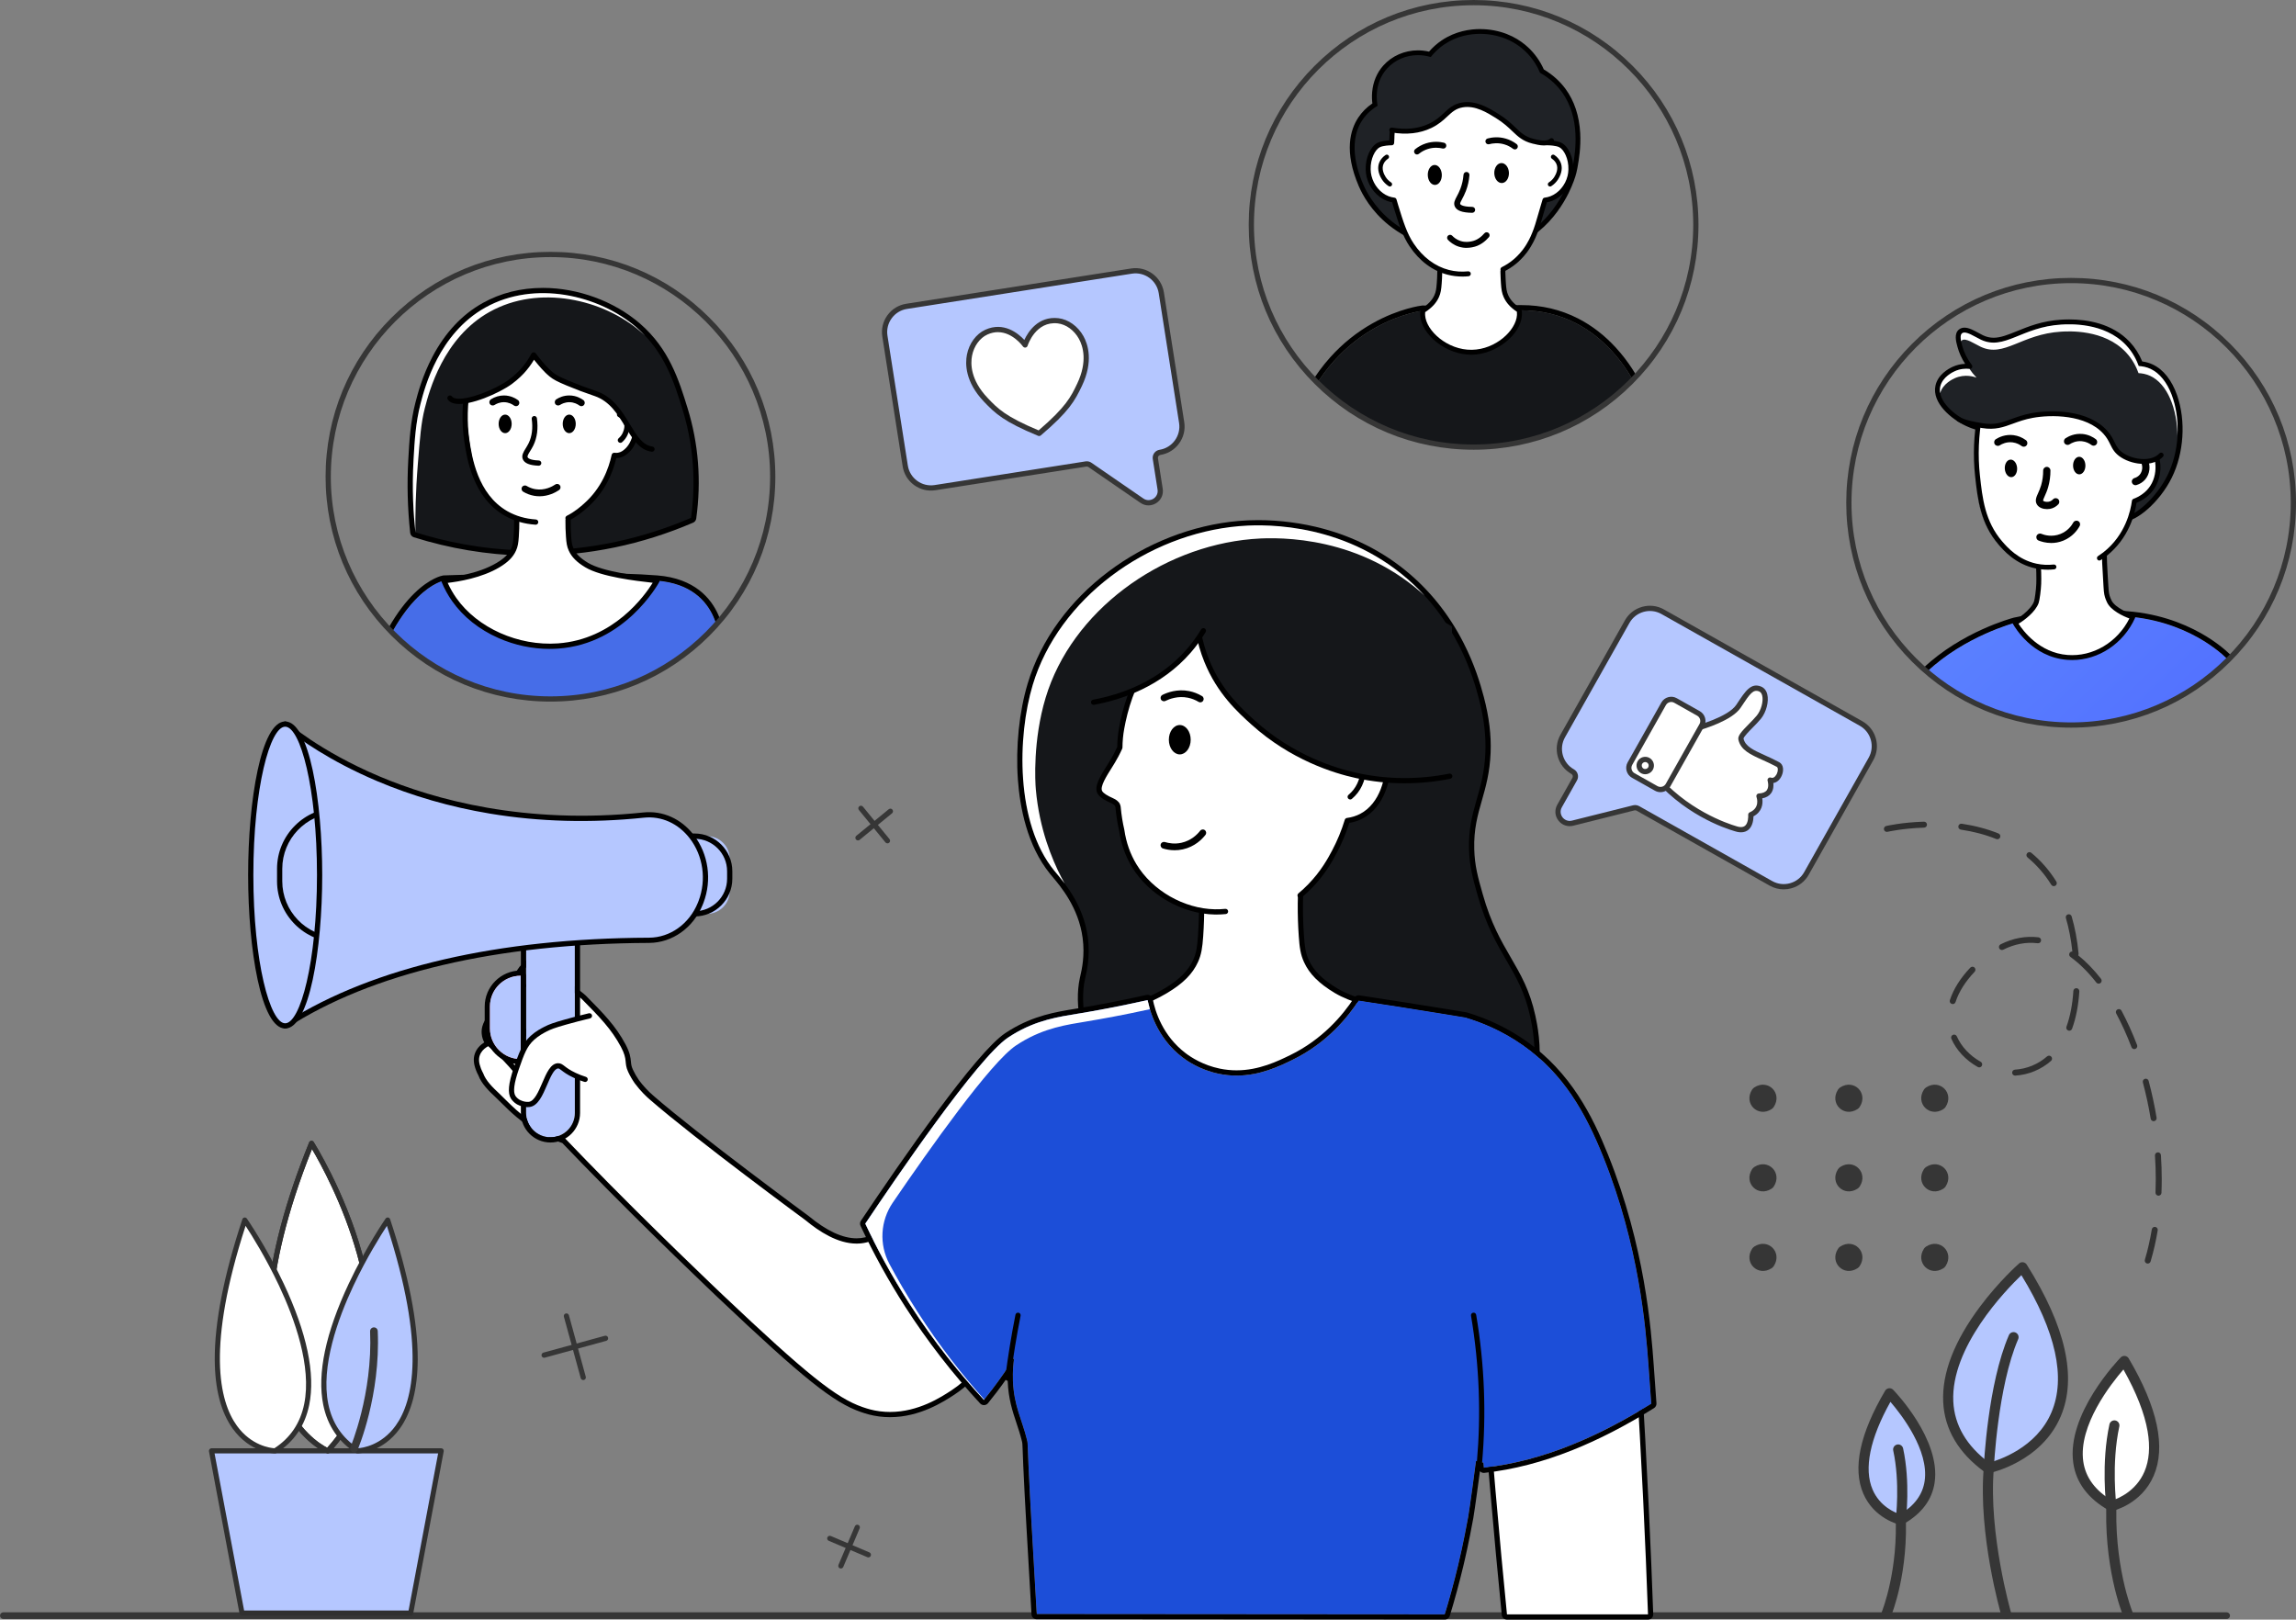 <?xml version="1.0" encoding="UTF-8"?><svg id="Layer_1" xmlns="http://www.w3.org/2000/svg" xmlns:xlink="http://www.w3.org/1999/xlink" viewBox="0 0 2525.19 1781.35"><rect x="0" y="0" width="2525.19" height="1781.35" fill="#808080" stroke="none"/><defs><style>.cls-1{fill:#466de8;}.cls-2{fill:#fff;}.cls-3{fill:#363636;}.cls-4{clip-path:url(#clippath-2);}.cls-5{fill:#b5c7ff;}.cls-6{fill:#303030;}.cls-7{clip-path:url(#clippath-1);}.cls-8{fill:#1c4ed8;}.cls-9{fill:#ff9494;}.cls-10{fill:url(#_Áåçûìÿííûé_ãðàäèåíò_103);}.cls-11{fill:#1f2226;}.cls-12{fill:#15171a;}.cls-13{clip-path:url(#clippath);}.cls-14{fill:none;}.cls-15{clip-path:url(#clippath-3);}.cls-16{fill:#383838;}</style><clipPath id="clippath"><ellipse class="cls-5" cx="313.64" cy="962.37" rx="37.87" ry="165.98"/></clipPath><clipPath id="clippath-1"><circle class="cls-14" cx="2277.87" cy="552.98" r="244.44"/></clipPath><linearGradient id="_Áåçûìÿííûé_ãðàäèåíò_103" x1="2165.56" y1="614.4" x2="2671.86" y2="1148.41" gradientUnits="userSpaceOnUse"><stop offset="0" stop-color="#5c84ff"/><stop offset="1" stop-color="#4555ff"/></linearGradient><clipPath id="clippath-2"><circle class="cls-14" cx="1620.69" cy="247.32" r="244.44"/></clipPath><clipPath id="clippath-3"><circle class="cls-14" cx="605.41" cy="524.34" r="244.44" transform="translate(-193.44 581.67) rotate(-45)"/></clipPath></defs><g id="_2"><g id="plant"><g><path class="cls-5" d="M2224.34,1395.12s-155.11,136.2-37.87,221.01c0,0,156.81-32.42,37.87-221.01Z"/><path class="cls-3" d="M2206.44,1780.72c-2.41,0-4.63-1.58-5.34-4.01-1.04-3.59-25.49-88.87-19.35-162.26,.26-3.06,2.94-5.34,6-5.08,3.06,.26,5.33,2.94,5.08,6-5.97,71.31,18.69,157.37,18.94,158.23,.86,2.95-.84,6.03-3.79,6.89-.52,.15-1.04,.22-1.55,.22Z"/><path class="cls-3" d="M2186.45,1620.37c-1.16,0-2.3-.36-3.26-1.05-29.1-21.05-44.59-47.09-46.02-77.38-1.5-31.68,12.16-67,40.6-104.98,20.94-27.96,41.99-46.56,42.87-47.33,1.22-1.07,2.85-1.56,4.46-1.32,1.61,.23,3.04,1.16,3.91,2.54,42.97,68.14,55.56,124.32,37.42,166.99-21.26,50-76.52,61.95-78.86,62.43-.37,.08-.75,.12-1.12,.12Zm36.71-217.89c-17.69,16.98-77.72,79.23-74.88,138.96,1.24,26.02,14.48,48.67,39.36,67.35,10.29-2.78,52-16.23,68.6-55.41,16.08-37.95,4.95-88.7-33.08-150.9Z"/><path class="cls-3" d="M2187.3,1620.47c-.08,0-.17,0-.25,0-3.07-.14-5.44-2.74-5.3-5.8,.17-3.75,4.42-92.51,27.68-146.18,1.22-2.82,4.5-4.11,7.31-2.89,2.82,1.22,4.11,4.49,2.89,7.31-22.46,51.81-26.74,141.36-26.78,142.26-.13,2.98-2.59,5.31-5.55,5.31Z"/></g><g><path class="cls-3" d="M2074.9,1780.19c-.7,0-1.42-.14-2.11-.42-2.84-1.17-4.19-4.42-3.02-7.26,.27-.66,18.51-46.13,14.87-109.07-.18-3.07,2.16-5.69,5.23-5.87,3.07-.17,5.69,2.16,5.87,5.23,3.8,65.76-14.89,112.01-15.69,113.95-.88,2.15-2.96,3.44-5.14,3.44Z"/><path class="cls-5" d="M2078.12,1532.42s96.93,93.82,10.56,138.58c0,0-75.58-9.45-13.2-136.19l2.64-2.39h0Z"/><path class="cls-3" d="M2090.55,1677.07c-.41,0-.82-.05-1.23-.14-1.14-.26-28.12-6.64-39.98-34.09-12-27.77-3.93-65.88,23.99-113.25,.88-1.49,2.41-2.49,4.13-2.7,1.73-.2,3.44,.4,4.65,1.64,2.15,2.21,52.47,54.57,45.68,101.86-2.75,19.13-14.36,34.59-34.5,45.96-.84,.47-1.78,.72-2.73,.72Zm-11.42-135.24c-22.59,40.44-29.38,73.69-19.64,96.45,7.97,18.61,24.54,25.39,30.31,27.24,15.76-9.44,24.84-21.78,26.98-36.71,4.85-33.74-25.39-72.76-37.65-86.98Z"/><path class="cls-3" d="M2090.55,1677.07c-.23,0-.47-.01-.71-.05-3.04-.39-5.2-3.17-4.81-6.22,.05-.39,4.92-39.86-2.81-75.39-.65-3,1.25-5.96,4.25-6.61,3.01-.66,5.96,1.25,6.61,4.25,8.14,37.45,3.19,77.47,2.97,79.16-.36,2.81-2.75,4.86-5.51,4.86Z"/></g><g><path class="cls-3" d="M2340.07,1780.19c-2.18,0-4.26-1.3-5.14-3.44-.91-2.21-22.28-55.08-17.94-130.32,.18-3.06,2.78-5.4,5.87-5.23,3.07,.18,5.41,2.81,5.23,5.87-4.19,72.56,16.9,124.93,17.12,125.45,1.16,2.84-.19,6.09-3.03,7.25-.69,.28-1.41,.42-2.11,.42Z"/><path class="cls-2" d="M2336.38,1496.86s-111.16,107.59-12.11,158.92c0,0,86.68-10.84,15.14-156.18l-3.03-2.74h0Z"/><path class="cls-3" d="M2322.13,1661.94c-.95,0-1.89-.24-2.73-.72-22.87-12.9-36.04-30.43-39.16-52.11-7.74-53.84,49.71-113.61,52.16-116.13,1.21-1.24,2.92-1.84,4.65-1.64,1.72,.21,3.25,1.2,4.13,2.7,31.88,54.09,41.12,97.54,27.47,129.14-13.44,31.1-43.99,38.33-45.28,38.62-.41,.09-.82,.14-1.23,.14Zm13.25-155.68c-13.59,15.63-49.85,61.62-44.13,101.29,2.52,17.46,13.15,31.86,31.62,42.84,6.35-2.05,26.31-10.03,35.63-31.77,5.29-12.34,6.46-27.3,3.49-44.48-3.42-19.79-12.37-42.6-26.6-67.88Z"/><path class="cls-3" d="M2322.12,1661.94c-2.76,0-5.15-2.05-5.51-4.86-.25-1.93-5.91-47.69,3.4-90.5,.65-3,3.61-4.9,6.61-4.25,3,.65,4.9,3.61,4.25,6.61-8.9,40.96-3.29,86.28-3.23,86.73,.39,3.05-1.77,5.83-4.81,6.22-.24,.03-.48,.05-.71,.05Z"/></g></g><path class="cls-3" d="M2448.89,1780.68H3.7c-2.04,0-3.7-1.66-3.7-3.7s1.66-3.7,3.7-3.7H2448.89c2.04,0,3.7,1.66,3.7,3.7s-1.66,3.7-3.7,3.7Z"/><g id="plant-2"><polygon class="cls-5" points="485.26 1595.71 232.59 1595.71 266.17 1774.17 451.68 1774.17 485.26 1595.71"/><g><path class="cls-2" d="M360.53,1595.71s-133.08-53.92-17.93-338.18c0,0,135.15,211.71,17.93,338.18Z"/><path class="cls-6" d="M360.53,1598.52c-.35,0-.71-.07-1.05-.21-1.4-.57-34.62-14.51-53.71-64.08-11.11-28.85-15.06-63.9-11.74-104.16,4.13-50.08,19.6-108.48,45.98-173.59,.39-.97,1.3-1.64,2.34-1.74,1.04-.09,2.06,.4,2.62,1.28,.34,.53,34.23,54.07,53.26,122.42,11.2,40.25,15.16,77.71,11.75,111.36-4.28,42.24-20.22,78.51-47.39,107.82-.54,.59-1.29,.9-2.06,.9Zm-17.41-334.74c-56.87,142.78-48.95,224.71-32.12,268.43,15.79,40.99,41.93,56.56,48.86,60.08,58.13-64.2,50.1-150.72,33-212.22-15.55-55.94-41.18-101.84-49.74-116.29Z"/></g><path class="cls-6" d="M360.53,1598.52c-.35,0-.71-.07-1.05-.21-1.4-.57-34.62-14.51-53.71-64.08-11.11-28.85-15.06-63.9-11.74-104.16,4.13-50.08,19.6-108.48,45.98-173.59,.39-.97,1.3-1.64,2.34-1.74,1.04-.09,2.06,.4,2.62,1.28,.34,.53,34.23,54.07,53.26,122.42,11.2,40.25,15.16,77.71,11.75,111.36-4.28,42.24-20.22,78.51-47.39,107.82-.54,.59-1.29,.9-2.06,.9Zm-17.41-334.74c-56.87,142.78-48.95,224.71-32.12,268.43,15.79,40.99,41.93,56.56,48.86,60.08,58.13-64.2,50.1-150.72,33-212.22-15.55-55.94-41.18-101.84-49.74-116.29Z"/><path class="cls-2" d="M393.06,1595.71s117.19-.24,33.34-253.82c0,0-132.65,190.98-33.34,253.82Z"/><path class="cls-6" d="M451.68,1776.98h-185.51c-1.35,0-2.51-.96-2.76-2.29l-33.58-178.46c-.15-.82,.06-1.67,.6-2.31,.53-.64,1.33-1.01,2.16-1.01h252.67c.84,0,1.63,.37,2.16,1.01,.53,.64,.75,1.49,.6,2.31l-33.58,178.46c-.25,1.33-1.41,2.29-2.76,2.29Zm-183.19-5.61h180.86l32.52-172.84H235.97l32.52,172.84Z"/><path class="cls-5" d="M392.89,1595.71s117.19-.24,33.34-253.82c0,0-132.65,190.98-33.34,253.82Z"/><path class="cls-6" d="M393.06,1598.52c-.53,0-1.05-.15-1.5-.44-19.27-12.19-31.39-29.98-36.03-52.87-6.93-34.22,2.53-79.15,28.11-133.54,18.96-40.31,40.23-71.08,40.45-71.39,.61-.87,1.66-1.33,2.71-1.18,1.05,.15,1.93,.89,2.26,1.9,20.35,61.54,30.57,113.47,30.37,154.37-.16,32.42-6.81,57.99-19.79,75.98-19.33,26.8-45.48,27.16-46.58,27.16h0Zm32.47-250.27c-6.6,10.08-22.4,35.19-36.84,65.9-17.21,36.6-35.98,88.86-27.65,129.96,4.26,21.03,15.29,37.43,32.79,48.76,4.3-.3,25.55-2.88,41.37-24.93,19.41-27.05,33.27-87.1-9.67-219.69Z"/><path class="cls-16" d="M389.34,1597.43c-.55,0-1.11-.11-1.65-.34-2.14-.91-3.13-3.39-2.22-5.52,.25-.58,24.52-58.37,21.57-127.25-.1-2.32,1.7-4.29,4.03-4.39,2.3-.12,4.29,1.7,4.39,4.03,3.04,70.86-21.21,128.5-22.24,130.92-.68,1.6-2.24,2.56-3.87,2.56Z"/><path class="cls-2" d="M302.56,1595.71s-117.19-.24-33.34-253.82c0,0,132.65,190.98,33.34,253.82Z"/><path class="cls-6" d="M302.56,1598.52h0c-1.1,0-27.26-.36-46.58-27.16-12.97-17.99-19.63-43.56-19.79-75.98-.2-40.89,10.02-92.83,30.37-154.37,.33-1.01,1.21-1.74,2.26-1.9,1.05-.15,2.1,.3,2.71,1.18,.21,.31,21.49,31.09,40.45,71.39,25.58,54.38,35.04,99.31,28.11,133.54-4.63,22.89-16.75,40.67-36.03,52.87-.45,.28-.97,.44-1.5,.44Zm-32.47-250.27c-43,132.77-29.05,192.81-9.57,219.83,15.88,22.03,36.99,24.52,41.27,24.8,17.5-11.33,28.53-27.73,32.79-48.77,8.33-41.12-10.46-93.41-27.69-130.03-14.44-30.69-30.2-55.76-36.8-65.82Z"/></g><g id="decor"><path class="cls-3" d="M1929.47,1371.01c15.09-9.74,31.16,6.33,21.42,21.42-.64,.99-1.48,1.83-2.47,2.47-15.09,9.74-31.17-6.33-21.42-21.42,.64-.99,1.48-1.83,2.47-2.47Z"/><path class="cls-3" d="M1929.47,1283.5c15.09-9.74,31.16,6.33,21.42,21.42-.64,.99-1.48,1.83-2.47,2.47-15.09,9.74-31.16-6.33-21.42-21.42,.64-.99,1.48-1.83,2.47-2.47Z"/><path class="cls-3" d="M1929.47,1195.98c15.09-9.74,31.16,6.33,21.42,21.42-.64,.99-1.48,1.83-2.47,2.47-15.09,9.74-31.17-6.33-21.42-21.42,.64-.99,1.48-1.83,2.47-2.47Z"/><path class="cls-3" d="M2023.95,1371.01c15.09-9.74,31.16,6.33,21.42,21.42-.64,.99-1.48,1.83-2.47,2.47-15.09,9.74-31.16-6.33-21.42-21.42,.64-.99,1.48-1.83,2.47-2.47Z"/><path class="cls-3" d="M2024.29,1283.28c14.99-9.28,30.75,6.66,21.08,21.64-.64,.99-1.48,1.83-2.47,2.47-14.98,9.67-30.92-6.09-21.64-21.08,.76-1.23,1.8-2.27,3.03-3.03Z"/><path class="cls-3" d="M2023.95,1195.98c15.09-9.74,31.16,6.33,21.42,21.42-.64,.99-1.48,1.83-2.47,2.47-15.09,9.74-31.17-6.33-21.42-21.42,.64-.99,1.48-1.83,2.47-2.47Z"/><path class="cls-3" d="M2118.43,1371.01c15.09-9.74,31.16,6.33,21.42,21.42-.64,.99-1.48,1.83-2.47,2.47-15.09,9.74-31.17-6.33-21.42-21.42,.64-.99,1.48-1.83,2.47-2.47Z"/><path class="cls-3" d="M2118.43,1283.5c15.09-9.74,31.17,6.33,21.42,21.42-.64,.99-1.48,1.83-2.47,2.47-15.09,9.74-31.16-6.33-21.42-21.42,.64-.99,1.48-1.83,2.47-2.47Z"/><path class="cls-3" d="M2118.43,1195.98c15.09-9.74,31.16,6.33,21.42,21.42-.64,.99-1.48,1.83-2.47,2.47-15.09,9.74-31.17-6.33-21.42-21.42,.64-.99,1.48-1.83,2.47-2.47Z"/></g><g><path class="cls-5" d="M755.22,919.64h22.36c13.79,0,24.98,11.19,24.98,24.98v35.5c0,13.79-11.19,24.98-24.98,24.98h-22.36v-85.46h0Z"/><path d="M763.97,1007.97h-8.75c-1.59,0-2.88-1.29-2.88-2.88v-85.46c0-1.59,1.29-2.88,2.88-2.88h8.75c22.86,0,41.46,18.6,41.46,41.46v8.28c0,22.86-18.6,41.47-41.46,41.47Zm-5.87-5.75h5.87c19.69,0,35.71-16.02,35.71-35.71v-8.28c0-19.69-16.02-35.71-35.71-35.71h-5.87v79.7Z"/><g id="Person_5"><g id="Head"><g><path class="cls-12" d="M1470.94,1352.94c-59.76,0-121.92-21.06-170.55-57.79-36.62-27.65-68.23-66.69-89.01-109.93-19.52-40.62-27.16-80.27-20.95-108.77,.13-.6,.29-1.28,.46-2.04,1.73-7.58,5.34-23.35,2.64-43.34-4.57-33.89-24.3-57.35-33.79-68.63-.94-1.12-1.8-2.14-2.54-3.04-24.97-30.54-32.73-72.51-34.85-102.33-2.52-35.52,1.39-73.68,10.74-104.71,13.86-45.98,44.86-88.98,87.3-121.09,41.48-31.37,91.87-51.06,141.89-55.42,6.88-.6,14.07-.9,21.37-.9,34.56,0,101.25,7.04,159.64,54.15,41.63,33.6,70.53,80.12,85.88,138.29,5.69,21.57,8.1,41.26,7.35,60.2-.86,21.73-5.26,37.15-9.52,52.06-4.68,16.38-9.1,31.85-8.47,54.5,.52,18.6,4.26,31.83,9.44,50.15,9.2,32.5,20.37,51.74,31.17,70.35,10.64,18.33,20.69,35.64,26.65,63.07,1.76,8.09,7.11,32.72,3.58,61.1-11.41,91.86-105.93,144.99-109.95,147.2-32.36,17.85-68.87,26.9-108.5,26.9Z"/><path d="M1383.67,577.82c34.78,0,100.06,6.89,157.83,53.51,60.77,49.04,79,114.42,84.9,136.78,6.18,23.41,7.92,42.61,7.26,59.36-1.78,45.17-19.22,62.89-17.99,106.76,.53,18.96,4.26,32.14,9.55,50.85,18.6,65.73,46.06,79.3,57.78,133.25,1.97,9.06,6.93,32.8,3.54,60.14-11.14,89.64-102.72,141.86-108.48,145.04-33.42,18.44-70.25,26.55-107.11,26.55-61.38,0-122.85-22.49-168.82-57.2-77.68-58.66-121.08-159.76-108.88-215.79,1.48-6.81,6.18-23.91,3.14-46.38-5.13-38.01-28.51-62.78-36.95-73.11-42.81-52.37-40.56-148.07-23.58-204.39,28.68-95.16,125.85-165.68,226.69-174.47,4.14-.36,11.45-.89,21.12-.89h0Zm0-5.75v0c-7.38,0-14.65,.31-21.62,.92-50.56,4.41-101.48,24.29-143.38,55.99-21.03,15.91-39.24,34.29-54.12,54.65-15.51,21.21-27.02,44.06-34.2,67.91-9.45,31.35-13.41,69.89-10.86,105.75,2.15,30.24,10.05,72.82,35.5,103.95,.75,.91,1.61,1.94,2.56,3.07,9.31,11.07,28.68,34.11,33.14,67.16,2.63,19.47-.9,34.9-2.6,42.32-.18,.77-.33,1.46-.47,2.07-6.34,29.11,1.37,69.43,21.17,110.62,20.97,43.64,52.89,83.06,89.87,110.98,49.12,37.09,111.92,58.37,172.29,58.37,40.12,0,77.1-9.17,109.89-27.26,2.76-1.52,27.68-15.6,53.49-41.04,14.75-14.55,26.98-30.06,36.35-46.11,11.67-20.01,18.93-40.94,21.58-62.22,3.59-28.87-1.84-53.86-3.62-62.07-6.05-27.88-16.22-45.38-26.98-63.91-10.72-18.46-21.8-37.54-30.89-69.69-5.32-18.79-8.83-31.2-9.34-49.45-.62-22.21,3.74-37.47,8.36-53.63,4.31-15.08,8.76-30.67,9.63-52.74,.76-19.23-1.68-39.2-7.44-61.05-4.02-15.24-10.19-35.77-22.31-59.54-16.21-31.78-37.93-58.78-64.54-80.26-26.04-21.01-56.2-36.26-89.64-45.31-22.89-6.2-47.72-9.48-71.8-9.48h0Z"/></g><path class="cls-2" d="M1541.49,631.33c-73.82-59.58-159.93-54.28-178.93-52.62-100.85,8.8-198.02,79.31-226.7,174.46-16.97,56.33-19.22,152.02,23.58,204.39,2.68,3.27,6.85,8,11.47,14.14-1.27-2.36-2.54-4.71-3.81-7.07-9.97-19.43-24.01-52.75-27.88-96.44-.71-8.07-3.38-53.8,10.8-100.85,28.69-95.17,125.86-165.68,226.69-174.46,19.02-1.66,105.13-6.97,178.95,52.62,3.88,3.14,7.59,6.32,11.13,9.57-7.48-8.16-15.88-16.15-25.29-23.74Z"/><path class="cls-2" d="M1618.45,1122.67c-4.55,8.38-72.46,128.59-209.41,138.31-84.43,5.99-172.6-31.6-219.57-97.99-10.89-15.39-17.76-29.78-22.06-40.32,12.9-1.14,71.91-7.3,114.74-32.96,19-11.38,27.83-21.81,32.81-32.82,3.57-7.86,4.59-14.81,5.47-27.33,.67-9.58,1.2-21.52,1.11-35.52-.06-9.17-.39-19.24-1.11-30.11h110.84c-.72,10.87-1.05,20.95-1.11,30.11-.1,14.02,.44,25.94,1.11,35.52,.87,12.52,1.9,19.47,5.46,27.33,4.98,11.01,13.81,21.44,32.82,32.82,37.84,22.66,129.39,30.36,148.91,32.96Z"/><g><path class="cls-2" d="M1618.45,1122.67c-4.55,8.38-72.46,128.59-209.41,138.31-84.43,5.99-172.6-31.6-219.57-97.99-10.89-15.39-17.76-29.78-22.06-40.32,12.9-1.14,71.91-7.3,114.74-32.96,19-11.38,27.83-21.81,32.81-32.82,3.57-7.86,4.59-14.81,5.47-27.33,.67-9.58,1.2-21.52,1.11-35.52-.06-9.17-.39-19.24-1.11-30.11h110.84c-.72,10.87-1.05,20.95-1.11,30.11-.1,14.02,.44,25.94,1.11,35.52,.87,12.52,1.9,19.47,5.46,27.33,4.98,11.01,13.81,21.44,32.82,32.82,37.84,22.66,129.39,30.36,148.91,32.96Z"/><path d="M1391.21,1264.49c-36.46,0-73.16-7.75-107.15-22.73-40.27-17.74-73.79-44.41-96.93-77.11-8.91-12.6-16.44-26.36-22.38-40.89-.35-.85-.27-1.81,.21-2.59,.48-.78,1.29-1.29,2.2-1.37,16.28-1.43,72.56-8.02,113.52-32.56,16.5-9.89,26.27-19.61,31.66-31.54,3.41-7.5,4.36-14.19,5.22-26.35,.81-11.48,1.18-23.35,1.1-35.3-.06-9.76-.44-19.83-1.1-29.93-.05-.79,.23-1.58,.77-2.16,.54-.58,1.3-.91,2.1-.91h110.84c.8,0,1.56,.33,2.1,.91,.54,.58,.82,1.36,.77,2.16-.67,10.08-1.04,20.15-1.1,29.94-.09,11.96,.27,23.5,1.1,35.3,.84,12.12,1.79,18.8,5.21,26.35,5.39,11.93,15.16,21.65,31.68,31.54,32.53,19.48,105.87,27.78,137.18,31.32,4.55,.51,8.14,.92,10.63,1.25,.94,.12,1.76,.7,2.19,1.55,.43,.84,.42,1.85-.04,2.68-1.97,3.63-20.28,36.44-55.62,69.38-45.72,42.62-98.25,66.31-156.11,70.42-6,.43-12.02,.64-18.04,.64Zm-219.63-139.32c5.52,12.81,12.32,24.96,20.25,36.16,45.2,63.89,132.42,102.78,217.02,96.78,56.52-4.01,107.86-27.19,152.6-68.89,29.2-27.22,46.5-54.24,52.38-64.22-1.81-.21-3.91-.45-6.26-.72-31.68-3.58-105.88-11.98-139.49-32.1-17.58-10.53-28.06-21.04-33.96-34.1-3.76-8.31-4.84-15.75-5.71-28.32-.84-11.95-1.21-23.64-1.12-35.74,.06-8.9,.37-18.04,.92-27.21h-104.71c.55,9.19,.86,18.33,.92,27.21,.08,12.09-.3,24.12-1.12,35.74-.89,12.61-1.98,20.07-5.72,28.32-5.91,13.06-16.38,23.57-33.95,34.1-39.16,23.46-91.68,30.9-112.06,32.98Z"/></g><g><path class="cls-2" d="M1429.83,984.83c2.87-2.39,6.76-5.83,11.06-10.25,14.38-14.79,22.06-29.01,26.73-37.81,4.49-8.47,9.78-19.97,14.13-34.26,3.8-.49,9.49-1.66,15.54-4.83,23.28-12.2,31.02-43.14,29-65.55-.88-9.8-2.3-25.53-15.29-36.18-11.37-9.32-24.97-9.32-29.71-9.09-15.09-85.69-67.12-120.39-138.74-109.36-69.41,10.69-99.18,69.53-108.95,123.55-1.55,8.57-1.93,15.91-1.97,21.17-1.04,2.3-2.39,5.16-4.12,8.43-2.94,5.55-5.42,9.39-6.38,10.92-8,12.69-14.92,23.67-11.44,29.91,2.43,4.35,10.84,8.02,13.8,9.32,0,0,4.33,1.89,5.58,4.73,.55,1.24,.66,2.34,.69,2.76,0,.06,0,.1,0,.12,0,0,0,.01,0,.01,.54,5.97,1.62,14.64,3.99,24.87,2.67,18.44,9.23,31.47,13.71,38.86,18.64,30.76,55.08,50.16,88.64,50.83,4.92,.1,9-.21,11.75-.5l82-17.64Z"/><path d="M1337.95,1005.87c-.64,0-1.29,0-1.93-.02-35.97-.72-72.56-21.7-91.05-52.22-7.23-11.94-11.97-25.33-14.08-39.82-1.91-8.27-3.26-16.72-4.03-25.14,0-.04,0-.08,0-.12,0-.02,0-.04,0-.06-.02-.28-.1-1.01-.45-1.81-.54-1.22-2.76-2.66-4.09-3.26-5.26-2.3-12.55-5.89-15.16-10.55-4.32-7.74,2.67-18.82,11.52-32.85l.24-.37c1.09-1.72,3.36-5.31,6.04-10.36,1.35-2.55,2.62-5.14,3.79-7.71,.09-7.07,.76-14.15,2.01-21.05,7.56-41.77,32.08-113.67,111.35-125.88,37.28-5.74,68.48,.64,92.74,18.96,24.72,18.67,41.14,49.05,48.83,90.31,7.38,.01,19.1,1.57,29.14,9.8,13.93,11.42,15.43,28.15,16.34,38.15,2.17,24.08-6.46,55.74-30.53,68.36-4.52,2.37-9.44,4-14.66,4.86-3.6,11.44-8.24,22.54-13.8,33.02-4.28,8.07-12.25,23.09-27.2,38.47-3.57,3.67-7.36,7.19-11.28,10.46-1.22,1.02-3.03,.85-4.05-.37-1.02-1.22-.85-3.03,.37-4.05,3.77-3.14,7.41-6.52,10.84-10.05,14.38-14.79,22.1-29.34,26.25-37.16,5.67-10.69,10.35-22.05,13.92-33.75,.33-1.08,1.26-1.87,2.38-2.02,5.23-.67,10.13-2.2,14.57-4.52,21.73-11.39,29.47-40.51,27.47-62.74-.87-9.69-2.19-24.33-14.25-34.22-9.79-8.02-21.59-8.73-27.75-8.44-1.46,.07-2.72-.95-2.97-2.38-14.14-80.29-62.25-118.29-135.46-107.02-75.74,11.67-99.27,80.96-106.56,121.22-1.23,6.78-1.87,13.74-1.93,20.68,0,.4-.09,.79-.25,1.16-1.29,2.87-2.7,5.76-4.21,8.59-2.78,5.25-5.13,8.96-6.26,10.75l-.23,.37c-6.89,10.93-14.01,22.22-11.36,26.98,1.3,2.33,5.49,5.05,12.44,8.08l-.02,.04c2.05,.78,5.74,3.12,7.08,6.17,.66,1.49,.87,2.85,.93,3.72v.09s0,0,0,.01c.74,8.18,2.06,16.41,3.92,24.44,.02,.08,.03,.16,.04,.24,1.99,13.76,6.47,26.47,13.33,37.78,17.51,28.89,52.17,48.76,86.24,49.44,3.79,.07,7.62-.09,11.39-.48,1.58-.16,3,.98,3.16,2.56,.17,1.58-.98,3-2.56,3.16-3.36,.35-6.78,.53-10.17,.53Z"/></g><path d="M1484.96,879.32c-.82,0-1.63-.35-2.2-1.03-1.02-1.22-.87-3.03,.35-4.05,4.16-3.5,7.39-7.68,9.6-12.43,2.9-6.22,6.77-17.97,.6-27.75-2.45-3.89-6.1-7.1-10.56-9.28-1.43-.7-2.01-2.42-1.31-3.85,.7-1.43,2.42-2.02,3.85-1.31,5.41,2.66,9.86,6.59,12.89,11.38,5.66,8.96,5.58,20.74-.2,33.16-2.6,5.6-6.34,10.45-11.15,14.49-.54,.45-1.2,.68-1.85,.68Z"/><path d="M1309.55,813.58c0,8.92-5.38,16.15-12.01,16.15s-12.01-7.23-12.01-16.15,5.38-16.15,12.01-16.15,12.01,7.23,12.01,16.15Z"/><path d="M1291.88,935.15c-5.18,0-9.62-.95-12.85-1.95-1.95-.6-3.05-2.68-2.44-4.63,.6-1.95,2.68-3.04,4.63-2.44,4.13,1.27,10.61,2.45,18.07,.82,10.9-2.39,17.63-9.32,20.66-13.23,1.25-1.62,3.58-1.91,5.19-.66s1.91,3.58,.66,5.19c-3.65,4.71-11.74,13.04-24.93,15.93-3.17,.69-6.19,.97-8.99,.97Z"/><path d="M1320.11,772.48c-.65,0-1.31-.17-1.9-.53-3.7-2.23-7.68-3.77-11.83-4.59-10.83-2.14-20.08,1.31-24.62,3.55-1.83,.91-4.05,.15-4.96-1.68-.9-1.83-.15-4.05,1.68-4.96,5.38-2.66,16.36-6.74,29.33-4.18,4.99,.98,9.77,2.84,14.21,5.5,1.75,1.05,2.32,3.33,1.27,5.08-.69,1.16-1.92,1.79-3.17,1.79Z"/><path class="cls-12" d="M1315.39,661.46c-.34,14.77,1.01,38.81,11.88,65.48,12.15,29.79,29.99,47.69,43.2,60.66,50.77,49.88,109.94,63.03,123.08,65.69,44.88,9.11,82.83,3.57,106.03-1.92-.92-54.11-1.83-108.22-2.75-162.34-27.83-16.84-88.39-48.11-169.8-47.95-47.33,.09-85.85,10.77-111.64,20.38Z"/><path d="M1544.84,861.52c-17.99,0-35.89-1.92-53.57-5.77-24.47-5.32-71.93-20.05-114.91-58.85-14.97-13.51-37.59-33.94-51.76-68.88-8.5-20.97-12.57-43.38-12.09-66.62,.03-1.59,1.33-2.84,2.94-2.82,1.59,.03,2.85,1.35,2.82,2.94-.46,22.45,3.47,44.1,11.67,64.34,13.67,33.72,35.7,53.61,50.28,66.77,41.99,37.91,88.37,52.3,112.28,57.5,33.32,7.25,67.44,7.51,101.42,.77,1.56-.31,3.07,.7,3.38,2.26,.31,1.56-.7,3.07-2.26,3.38-16.73,3.32-33.5,4.97-50.19,4.97Z"/><path class="cls-12" d="M1173.14,761.93c2.83,3.24,7.23,7.39,13.53,10.23,17.14,7.73,35.03-.61,55.03-9.04,13.53-5.7,41.08-19.24,65.74-47.25,23.29-26.45,26.41-45.84,27.02-50.23,.62-4.47,.73-8.23,.71-10.84-6.59-9.13-13.19-18.26-19.78-27.38-12.48,12.6-25.41,25.34-38.8,38.17-15.78,15.12-26.93,25.28-41.57,38.77-14.6,13.45-35.75,33.03-61.88,57.57Z"/><path d="M1202.78,775.24c-1.36,0-2.57-.97-2.83-2.36-.29-1.56,.75-3.06,2.31-3.35,29.71-5.47,71.7-19.54,103-55.54,5.84-6.72,11.15-14.04,15.79-21.76,.82-1.36,2.59-1.8,3.95-.99,1.36,.82,1.8,2.59,.99,3.95-4.81,8.01-10.32,15.61-16.38,22.57-32.4,37.26-75.69,51.79-106.3,57.42-.18,.03-.35,.05-.52,.05Z"/></g><g id="Body"><g><path class="cls-2" d="M978.93,1555.83c-3.92,0-7.86-.26-11.72-.76-8.25-1.08-14.11-2.94-19.41-4.76-29.54-10.14-62.92-36.87-155.27-124.36-.79-.75-80.1-75.95-150.15-148.11-7.38-7.6-14.87-15.37-22.29-23.11-8.21-2.84-16.25-6.35-23.91-10.46-20.26-10.86-34-24.57-43.1-33.63-2.18-2.18-4.07-4.06-5.78-5.64-7.64-7.09-15.35-14.73-18.49-23.28-1.1-2.06-1.93-3.87-2.62-5.69-2.46-6.51-2.87-11.47-1.3-16.08,2.22-6.55,7.59-10.37,11.73-12.42-1.83-2.6-3.63-6.27-4-10.91-.8-10.04,5.83-16.85,7.88-18.71,4.08-3.68,8.65-5.2,12.12-5.82-1.45-3.66-2.68-9.26-.42-15.26,3.45-9.19,12.21-12.05,15.09-13,2.12-.69,4.31-1.11,6.54-1.24-.35-.3-.7-.6-1.04-.9-2.39-2.07-3.55-4.73-3.33-7.68,.68-9.43,15.77-19.34,17.49-20.44,.48-.3,1.01-.45,1.55-.45,.71,0,1.42,.26,1.96,.77,16.17,15.09,33.98,29.01,43.55,36.48,4.94,3.86,7.16,5.6,8.04,6.5,19.67,19.94,32.67,33.1,43.4,53.18,4.73,8.84,5.19,13.67,5.6,17.93,.29,3.02,.54,5.63,2.4,9.63,2.05,4.39,4.14,8.03,7,12.17,4.69,6.32,10.1,12.16,16.1,17.37,50.28,43.71,169.78,131.64,170.98,132.52,.04,.03,.09,.07,.13,.1,20.11,16.67,38.42,25.11,54.43,25.11,3.5,0,6.94-.41,10.23-1.21,23.97-5.86,36.81-31.88,48.14-54.84,1.59-3.21,3.08-6.25,4.61-9.23,26.55-51.91,68.08-99.21,123.45-140.6,.5-.38,1.11-.57,1.72-.57,.29,0,.57,.04,.85,.13,19.99,6.18,35.93,16.12,47.36,29.55,18.87,22.16,25.57,53.27,19.91,92.46-13.9,96.25-100.76,218.61-150.31,250.98-12.06,7.88-37.15,24.27-69.13,24.27Z"/><path d="M588.5,1056.01c23.1,21.56,48.84,40.2,51.51,42.9,19.46,19.72,32.37,32.81,42.91,52.51,7.87,14.73,3.15,17.17,7.92,27.42,2.11,4.53,4.3,8.33,7.27,12.63,0,0,0,0,0,0,6.66,8.99,13.25,15,16.55,17.86,50.95,44.29,171.17,132.67,171.17,132.67,15.15,12.56,35.53,25.78,56.27,25.78,3.63,0,7.28-.41,10.91-1.29,28.66-7,41.78-40.42,54.63-65.55,19.57-38.27,54.64-88.8,122.61-139.61,21.63,6.69,36.13,17.05,46.02,28.66,73.86,86.74-64.25,296.35-129.78,339.17-11.45,7.48-36.43,23.8-67.56,23.8-3.7,0-7.49-.23-11.35-.73-7.87-1.03-13.51-2.79-18.85-4.63-28.71-9.85-61.48-35.86-154.23-123.72,0,0-79.25-75.07-150.06-148.02-9.5-9.79-17.35-17.96-22.76-23.6-6.17-2.1-14.63-5.4-24.14-10.5-24.56-13.17-39.11-30.34-48.27-38.85-7.81-7.26-14.98-14.45-17.81-22.35-.94-1.74-1.81-3.55-2.56-5.53-2.41-6.37-2.49-10.53-1.27-14.13,2.81-8.29,11.79-11.54,13.72-12.19-1.25-1.24-5.31-5.56-5.85-12.29-.73-9.1,5.6-15.12,6.94-16.34,5.75-5.19,12.53-5.47,14.52-5.47,.05,0,.09,0,.14,0-.58-.89-5.32-8.42-2.2-16.73,2.97-7.9,10.77-10.45,13.3-11.28,2.62-.85,5.1-1.15,7.3-1.15,3.61,0,6.45,.8,7.84,1.26-2.06-1.63-5.09-4.07-8.66-7.16-9.75-8.44,13.82-23.52,13.82-23.52h0Zm0-5.75c-1.93,0-2.87,.67-5.38,2.47-1.77,1.27-3.48,2.59-5.07,3.94-5.47,4.63-9.02,9.06-10.56,13.18-1.44,3.86-1.18,7.62,.67,10.76-.58,.15-1.16,.32-1.73,.51-8.61,2.82-14.29,7.77-16.91,14.72-1.99,5.29-1.61,10.29-.58,14.2-3.26,.97-6.95,2.7-10.35,5.76-2.3,2.07-9.73,9.72-8.82,21.07,.3,3.81,1.45,7.03,2.85,9.63-4.03,2.51-8.37,6.48-10.43,12.54-1.79,5.29-1.38,10.84,1.33,18.02,.71,1.89,1.57,3.75,2.68,5.85,3.4,9.07,11.33,16.93,19.16,24.21,1.67,1.55,3.54,3.41,5.7,5.57,9.21,9.19,23.14,23.07,43.77,34.13,7.58,4.07,15.54,7.57,23.67,10.41,7.23,7.54,14.56,15.15,21.82,22.62,36.63,37.73,75.52,76.01,101.7,101.48,14.82,14.42,27.22,26.35,35.02,33.82,4.27,4.09,7.65,7.32,9.96,9.51l2.64,2.51c.32,.3,.62,.59,.92,.85h-.01c92.71,87.83,126.31,114.7,156.31,125,5.44,1.87,11.46,3.78,19.97,4.89,3.98,.52,8.05,.78,12.09,.78,32.84,0,59.37-17.33,70.7-24.74,25.46-16.64,59.57-55.63,89.01-101.78,33.96-53.22,56.18-106.92,62.57-151.2,5.78-40.05-1.14-71.93-20.56-94.74-11.79-13.85-28.18-24.09-48.7-30.43-.56-.17-1.13-.26-1.7-.26-1.23,0-2.44,.39-3.45,1.15-55.72,41.65-97.54,89.29-124.29,141.59-1.54,3.01-3.04,6.05-4.63,9.27-11.05,22.39-23.57,47.77-46.24,53.31-3.06,.75-6.28,1.13-9.54,1.13-15.32,0-33.02-8.23-52.6-24.45-.09-.07-.17-.14-.26-.21-1.2-.88-120.38-88.54-170.8-132.37-5.84-5.07-11.1-10.75-15.64-16.87-2.75-3.98-4.77-7.49-6.74-11.71-1.65-3.55-1.86-5.7-2.14-8.69-.41-4.3-.92-9.66-5.92-19.02-10.93-20.44-24.04-33.73-43.89-53.84-1.01-1.02-3.15-2.7-8.31-6.74-9.53-7.45-27.28-21.32-43.36-36.33-1.07-.99-2.47-1.55-3.93-1.55h0Z"/></g><g><path class="cls-2" d="M1657.4,1778.47c-1.48,0-2.72-1.12-2.86-2.59-8.47-84.71-17.64-190.93-27.25-315.71-.07-.93,.31-1.83,1.02-2.43,.52-.44,1.18-.67,1.85-.67,.24,0,.48,.03,.72,.09l168.85,43.7c1.2,.31,2.07,1.36,2.15,2.6,7.01,108.61,11.21,207.88,13.51,272.02,.03,.78-.26,1.54-.8,2.1-.54,.56-1.29,.88-2.07,.88h-155.11Z"/><path d="M1630.16,1459.96c56.28,14.57,112.56,29.13,168.85,43.7,6.45,99.93,10.76,195.25,13.5,271.94h-155.11c-7.8-78.06-16.83-180.49-27.24-315.64h0Zm0-5.75c-1.34,0-2.65,.47-3.7,1.34-1.42,1.19-2.19,3-2.04,4.85,9.61,124.79,18.78,231.03,27.25,315.77,.29,2.94,2.77,5.18,5.73,5.18h155.11c1.56,0,3.06-.63,4.14-1.76,1.08-1.12,1.67-2.64,1.61-4.2-2.29-64.16-6.5-163.45-13.51-272.1-.16-2.48-1.89-4.58-4.3-5.2l-168.85-43.7c-.48-.12-.96-.18-1.44-.18h0Z"/></g><path class="cls-5" d="M1813.05,1501.36c-3.07-41.91-10.29-130.84-49.82-229.22-19.57-48.68-43.63-91.15-87.9-122.35-24.05-16.95-47.32-25.83-63.57-30.69-8.15-1.35-16.31-2.69-24.48-4.02-31.16-5.07-62.16-9.93-92.99-14.6-11.18,17.15-33.89,46.27-72.71,65.2-17.61,8.59-46.2,22.53-81.11,15.35-20.99-4.32-35.18-14.41-40.01-18.09-29.03-22.1-36.45-53.61-38.3-63.03-32.66,7.27-57.92,11.86-75.7,14.8-22.06,3.66-46.02,7-72.48,23.08,0,0-2.56,1.56-5.21,3.31-33.61,22.3-124.86,156.56-157.13,204.72,12.72,27.16,28.66,57.02,48.7,88.23,27.36,42.61,55.88,77.62,81.82,105.63,3.07-3.78,6.14-7.67,9.21-11.7,8.97-11.76,16.94-23.36,24.03-34.59-.82,5.66-1.79,14.65-1.35,25.63,1.1,27.52,9.99,42.42,15.4,64.48,1.43,5.82,.26,3.32,3.21,59.34,.22,4.14,.72,13.29,1.73,31.6,1.2,21.68,3.03,54.22,5.81,100.79,149.6,.11,299.2,.23,448.79,.34,4.73-15.43,9.8-33.66,14.75-54.21,1.12-4.64,5.93-24.89,11-52.83,0,0,2.24-12.94,8.6-61.64,2.45,.64,5.2,1.25,8.13,1.85,.15,1.83,.31,3.67,.47,5.51,66.55-7.49,127.46-35.21,184.14-70.36-.98-13.96-1.99-28.13-3.05-42.54Z"/><path class="cls-8" d="M1813.05,1501.36c-3.07-41.91-10.29-130.84-49.82-229.22-19.57-48.68-43.63-91.15-87.9-122.35-24.05-16.95-47.32-25.83-63.57-30.69-8.15-1.35-16.31-2.69-24.48-4.02-31.16-5.07-62.16-9.93-92.99-14.6-11.18,17.15-33.89,46.27-72.71,65.2-17.61,8.59-46.2,22.53-81.11,15.35-20.99-4.32-35.18-14.41-40.01-18.09-29.03-22.1-36.45-53.61-38.3-63.03-32.66,7.27-57.92,11.86-75.7,14.8-22.06,3.66-46.02,7-72.48,23.08,0,0-2.56,1.56-5.21,3.31-33.61,22.3-124.86,156.56-157.13,204.72,12.72,27.16,28.66,57.02,48.7,88.23,27.36,42.61,55.88,77.62,81.82,105.63,3.07-3.78,6.14-7.67,9.21-11.7,8.97-11.76,16.94-23.36,24.03-34.59-.82,5.66-1.79,14.65-1.35,25.63,1.1,27.52,9.99,42.42,15.4,64.48,1.43,5.82,.26,3.32,3.21,59.34,.22,4.14,.72,13.29,1.73,31.6,1.2,21.68,3.03,54.22,5.81,100.79,149.6,.11,299.2,.23,448.79,.34,4.73-15.43,9.8-33.66,14.75-54.21,1.12-4.64,5.93-24.89,11-52.83,0,0,2.24-12.94,8.6-61.64,2.45,.64,5.2,1.25,8.13,1.85,.15,1.83,.31,3.67,.47,5.51,66.55-7.49,127.46-35.21,184.14-70.36-.98-13.96-1.99-28.13-3.05-42.54Z"/><path d="M1262.16,1099.91c1.85,9.42,9.27,40.93,38.3,63.03,4.83,3.68,19.02,13.77,40.01,18.09,6.76,1.39,13.27,1.99,19.52,1.99,26.04,0,47.39-10.41,61.59-17.34,38.81-18.93,61.53-48.05,72.71-65.2,30.83,4.67,61.83,9.53,92.99,14.6,8.17,1.33,16.33,2.67,24.48,4.02,16.25,4.86,39.53,13.74,63.57,30.69,44.27,31.2,68.33,73.67,87.89,122.35,39.54,98.38,46.75,187.31,49.82,229.22,1.06,14.41,2.07,28.58,3.05,42.54-56.68,35.15-117.59,62.87-184.14,70.36-.15-1.83-.32-3.68-.47-5.51-2.92-.6-5.67-1.2-8.13-1.85-6.36,48.71-8.6,61.64-8.6,61.64-5.07,27.94-9.89,48.19-11,52.83-4.94,20.55-10.02,38.77-14.75,54.21-149.6-.11-299.2-.23-448.79-.34-2.77-46.57-4.61-79.11-5.81-100.79-1.01-18.31-1.51-27.47-1.73-31.6-2.96-56.02-1.78-53.52-3.21-59.34-5.41-22.06-14.3-36.96-15.4-64.48-.44-10.98,.52-19.97,1.35-25.63-7.09,11.23-15.06,22.83-24.03,34.59-3.07,4.02-6.14,7.92-9.21,11.7-25.94-28.01-54.46-63.02-81.82-105.63-20.04-31.21-35.98-61.07-48.7-88.23,32.27-48.17,123.52-182.42,157.13-204.72,2.64-1.75,5.21-3.31,5.21-3.31,26.45-16.08,50.42-19.42,72.48-23.08,17.78-2.95,43.03-7.53,75.7-14.8h0Zm0-5.75c-.42,0-.84,.05-1.25,.14-26.28,5.85-51.64,10.81-75.39,14.74l-3.18,.52c-21.17,3.48-45.17,7.43-71.28,23.28-1.11,.6-2.72,1.65-5.46,3.47-32.11,21.3-113.23,138.41-158.73,206.31-1.12,1.68-1.29,3.82-.43,5.64,14.33,30.6,30.84,60.51,49.07,88.9,24.2,37.69,51.94,73.5,82.44,106.43,1.09,1.18,2.62,1.84,4.22,1.84,.06,0,.12,0,.19,0,1.67-.05,3.23-.83,4.28-2.12,3.15-3.88,6.29-7.86,9.32-11.84,4.18-5.49,8.27-11.1,12.24-16.8,.01,1.53,.05,3.06,.11,4.58,.77,19.3,5.28,32.85,9.63,45.96,2.07,6.22,4.21,12.65,5.93,19.67,.61,2.47,.62,2.67,.92,11.04,.26,7.29,.74,20.87,2.13,47.23,.22,4.1,.71,13.09,1.7,31l.03,.61c1.61,29.22,3.57,63.14,5.81,100.82,.18,3.04,2.7,5.41,5.74,5.41l149.52,.11,299.27,.23h0c2.53,0,4.76-1.65,5.5-4.07,5.3-17.28,10.29-35.64,14.84-54.55,1.74-7.22,6.3-26.87,11.07-53.15,.09-.54,2.01-11.73,7.26-51.45,.19,.21,.39,.4,.61,.58,1.03,.85,2.33,1.31,3.65,1.31,.21,0,.43-.01,.64-.04,32.15-3.62,63.97-11.86,97.26-25.18,28.62-11.45,57.82-26.5,89.27-46.01,1.81-1.13,2.86-3.16,2.71-5.29-1.01-14.36-2.03-28.68-3.05-42.56-2.84-38.79-9.5-129.62-50.22-230.95-17.06-42.45-41.09-90.49-89.92-124.91-19.6-13.81-41.55-24.41-65.24-31.5-.23-.07-.47-.12-.71-.16-8.15-1.35-16.32-2.69-24.5-4.02-30.79-5.01-62.1-9.92-93.05-14.61-.29-.04-.58-.07-.86-.07-1.93,0-3.75,.97-4.82,2.61-12.57,19.28-34.99,45.9-70.41,63.17-13.68,6.67-34.36,16.75-59.07,16.75-6.15,0-12.33-.63-18.36-1.87-18.27-3.76-31.45-12.28-37.68-17.03-24.99-19.03-33.37-45.49-36.14-59.56-.3-1.52-1.2-2.86-2.5-3.71-.94-.62-2.04-.94-3.15-.94h0Z"/><path class="cls-2" d="M1264.65,1109.99c-29.67,6.5-52.84,10.68-69.48,13.44-22.06,3.66-46.03,7.01-72.48,23.08,0,0-2.57,1.55-5.2,3.31-27.78,18.43-94.91,113.31-135.6,172.89-13.67,20.02-15.17,45.97-3.75,67.36,9.04,16.94,19.29,34.6,30.91,52.71,24.45,38.08,49.83,70.1,73.49,96.46-.13,.16-.25,.32-.38,.48-25.93-28.02-54.46-63.03-81.81-105.65-20.05-31.21-35.99-61.07-48.7-88.21,32.27-48.16,123.53-182.44,157.13-204.74,2.65-1.74,5.21-3.3,5.21-3.3,26.45-16.09,50.42-19.43,72.46-23.09,17.78-2.95,43.05-7.53,75.71-14.8,.83,3.36,1.66,6.72,2.49,10.08Z"/><path d="M1627.22,1610.71c-.08,0-.17,0-.25-.01-1.58-.14-2.75-1.53-2.62-3.12,2.27-25.94,2.93-52.3,1.96-78.32-1.02-27.44-3.86-55.09-8.46-82.17-.27-1.57,.79-3.05,2.36-3.32,1.57-.27,3.05,.79,3.32,2.36,4.64,27.33,7.51,55.23,8.54,82.92,.97,26.26,.31,52.85-1.98,79.04-.13,1.5-1.39,2.63-2.86,2.63Z"/><path d="M1108.4,1518.68c-.12,0-.24,0-.36-.02-1.58-.2-2.69-1.64-2.49-3.22,2.93-23.16,6.72-46.51,11.27-69.4,.31-1.56,1.83-2.57,3.38-2.26,1.56,.31,2.57,1.83,2.26,3.38-4.52,22.75-8.29,45.97-11.2,69-.18,1.45-1.42,2.52-2.85,2.52Z"/><path d="M567.16,1180.14c-.82,0-1.63-.35-2.2-1.02-1.62-1.92-3.28-3.84-4.94-5.7-7.84-8.78-16.4-17.12-25.44-24.77-1.21-1.03-1.36-2.84-.33-4.06,1.03-1.21,2.84-1.36,4.06-.33,9.24,7.83,17.98,16.35,26.01,25.33,1.7,1.9,3.4,3.86,5.05,5.83,1.02,1.22,.87,3.03-.35,4.06-.54,.45-1.2,.68-1.85,.68Z"/><path d="M584.57,1145.26c-.77,0-1.54-.31-2.11-.92-.36-.38-.85-.91-1.43-1.53,0,0,0,0-.01-.01-.12-.13-1.86-1.97-3.63-3.8-8.35-8.6-17.24-16.87-26.43-24.59-1.22-1.02-1.37-2.84-.35-4.05,1.02-1.22,2.84-1.38,4.05-.35,9.34,7.84,18.37,16.25,26.86,24.99,2.28,2.35,3.25,3.36,3.7,3.88h0c.59,.63,1.09,1.16,1.45,1.55,1.08,1.16,1.02,2.98-.15,4.07-.55,.52-1.26,.77-1.96,.77Z"/><path class="cls-5" d="M605.41,1250.84h0c-14.8,0-26.8-12-26.8-26.8v-247.67h53.61v247.67c0,14.8-12,26.8-26.8,26.8Z"/><path d="M632.22,976.37v247.67c0,14.8-12,26.8-26.8,26.8s-26.8-12-26.8-26.8v-247.67h53.61Zm0-5.75h-53.61c-3.18,0-5.75,2.58-5.75,5.75v247.67c0,17.95,14.61,32.56,32.56,32.56s32.56-14.61,32.56-32.56v-247.67c0-3.18-2.58-5.75-5.75-5.75h0Z"/><path class="cls-5" d="M713.86,1034.2c-85.71,.35-269.03,9.04-400.22,94.15v-331.97s140.62,126.56,394.22,100.08c46.64-4.87,81.33,47.38,63.17,95.35-.28,.73-.57,1.47-.86,2.21-9.94,24.52-32.1,40.08-56.3,40.18Z"/><path d="M313.64,1131.23c-.47,0-.94-.12-1.37-.35-.93-.5-1.5-1.47-1.5-2.53v-331.97c0-1.14,.67-2.17,1.71-2.63,1.04-.46,2.25-.27,3.1,.49,.35,.31,35.73,31.75,101.46,59.57,60.64,25.66,160.28,53.39,290.53,39.79,21.39-2.23,41.65,6.85,55.58,24.93,16.01,20.78,20.07,49.25,10.58,74.3-.29,.75-.58,1.51-.89,2.27-10.29,25.39-33.43,41.87-58.96,41.98v-2.88s0,2.88,0,2.88c-167.4,.69-305.26,33.08-398.67,93.69-.47,.31-1.02,.46-1.57,.46Zm2.88-328.71v320.58c94.23-59.38,231.45-91.09,397.33-91.77h0c23.18-.09,44.24-15.16,53.65-38.38,.29-.72,.57-1.43,.84-2.15,8.78-23.19,5.04-49.54-9.76-68.75-12.68-16.46-31.06-24.74-50.42-22.72-58.1,6.07-115.08,4.55-169.36-4.49-43.44-7.24-85.25-19.3-124.27-35.83-52.68-22.32-86.17-47.01-98.01-56.48Z"/><g><ellipse class="cls-5" cx="313.64" cy="962.37" rx="37.87" ry="165.98"/><g class="cls-13"><path class="cls-5" d="M345.19,891.21h26.73v142.32h-26.73c-20.76,0-37.62-16.86-37.62-37.62v-67.08c0-20.76,16.86-37.62,37.62-37.62Z"/><path d="M371.92,1036.4c-37.07,0-67.23-30.16-67.23-67.23v-13.62c0-37.07,30.16-67.23,67.23-67.23,1.59,0,2.88,1.29,2.88,2.88v142.32c0,1.59-1.29,2.88-2.88,2.88Zm-2.88-142.25c-32.57,1.51-58.6,28.47-58.6,61.41v13.62c0,32.93,26.03,59.9,58.6,61.41v-136.43Z"/></g></g><path d="M313.64,1131.23c-26.47,0-40.75-87-40.75-168.86s14.28-168.86,40.75-168.86,40.75,87,40.75,168.86-14.28,168.86-40.75,168.86Zm0-331.97c-16.55,0-34.99,66.99-34.99,163.11s18.44,163.11,34.99,163.11,34.99-66.98,34.99-163.11-18.44-163.11-34.99-163.11Z"/><g><path class="cls-9" d="M572.67,1167.71c-20.24,0-36.7-16.46-36.7-36.7v-24.03c0-20.23,16.46-36.7,36.7-36.7,1.59,0,2.88,1.29,2.88,2.88v91.67c0,1.59-1.29,2.88-2.88,2.88Z"/><path d="M572.67,1073.17v91.67h0c-18.68,0-33.82-15.14-33.82-33.82v-24.03c0-18.68,15.14-33.82,33.82-33.82h0Zm0-5.75c-21.82,0-39.58,17.75-39.58,39.58v24.03c0,21.82,17.75,39.58,39.58,39.58,3.18,0,5.75-2.58,5.75-5.75v-91.67c0-1.53-.61-2.99-1.69-4.07-1.08-1.08-2.54-1.69-4.07-1.69h0Z"/></g><path class="cls-5" d="M572.67,1164.84h0v-91.67h0c-18.68,0-33.82,15.14-33.82,33.82v24.03c0,18.68,15.14,33.82,33.82,33.82Z"/><path class="cls-2" d="M648.28,1117.28c-10.51,2.51-19.41,4.9-26.3,6.84-12.54,3.54-17.04,5.21-21.95,7.75-3.44,1.78-9.11,4.7-14.53,9.64-8.58,7.82-11.73,16.57-17.66,33.76-6.15,17.82-6.45,26.87-3.37,31.65,1.91,2.97,4.99,4.85,5,4.85,0,0,5.61,3.65,12.38,2.97,15.1-1.51,18.98-42.01,31.84-42.44,4.24-.14,5.13,4.21,18.25,10.39,4.78,2.25,8.89,3.66,11.58,4.5l4.77-69.9Z"/><path d="M580.15,1217.7c-6.77,0-12.02-3.36-12.26-3.52l.02-.03c-2.12-1.14-4.79-4.01-5.86-5.68-3.93-6.1-2.98-16.63,3.07-34.15,5.7-16.51,9.14-26.47,18.44-34.95,5.7-5.19,11.61-8.24,15.15-10.07,5.35-2.76,10.4-4.55,22.49-7.96,8.66-2.45,17.55-4.76,26.42-6.87,1.54-.37,3.1,.58,3.47,2.13,.37,1.55-.59,3.1-2.13,3.47-8.79,2.1-17.6,4.39-26.19,6.81-12.85,3.63-16.99,5.26-21.41,7.54-3.28,1.69-8.77,4.53-13.91,9.21-7.88,7.18-10.87,15.18-16.88,32.57-5.27,15.26-6.47,24.8-3.67,29.15,1.49,2.32,3.98,3.89,4.08,3.95,.02,.01,.05,.03,.07,.04,.04,.02,4.9,3.08,10.53,2.52,6.11-.61,10.75-11.4,14.84-20.92,4.7-10.94,9.14-21.27,17.19-21.54,3.09-.1,4.98,1.37,7.39,3.22,2.39,1.84,5.67,4.37,12.18,7.43,3.62,1.71,7.39,3.17,11.21,4.35,1.52,.47,2.37,2.08,1.9,3.6-.47,1.52-2.08,2.36-3.6,1.9-4.07-1.26-8.09-2.82-11.95-4.64-7.08-3.33-10.79-6.19-13.24-8.08-2.21-1.7-2.77-2.05-3.69-2.03-4.39,.15-8.49,9.66-12.1,18.06-4.95,11.51-10.07,23.42-19.55,24.37-.67,.07-1.33,.1-1.98,.1Z"/></g></g></g><g><g class="cls-7"><path class="cls-5" d="M2216.24,684.9s-55.24,14.49-97.03,54.04c-41.78,39.55,324.36,157.91,351.44,25.5l-20-38.55s-36.26-39.89-104.93-47.31c-68.67-7.42-129.49,6.33-129.49,6.33Z"/><path class="cls-10" d="M2216.24,684.9s-55.24,14.49-97.03,54.04c-41.78,39.55,324.36,157.91,351.44,25.5l-20-38.55s-36.26-39.89-104.93-47.31c-68.67-7.42-129.49,6.33-129.49,6.33Z"/><path d="M2303.52,676.38c13.37,0,27.61,.62,42.2,2.2,68.67,7.42,104.93,47.32,104.93,47.32l20,38.55c-9.21,45.02-57.59,61.04-115.82,61.04-113.05,0-263.2-60.44-235.62-86.55,41.78-39.54,97.03-54.04,97.03-54.04,0,0,37.71-8.53,87.28-8.53h0Zm0-5.75c-49.64,0-86.99,8.32-88.55,8.67-.06,.01-.13,.03-.19,.05-2.31,.61-57.16,15.33-99.52,55.42-5.06,4.79-6.43,10.98-3.86,17.43,3.34,8.38,13.66,17.44,30.7,26.94,15.51,8.65,35.93,17.29,59.07,25,51.72,17.23,107.73,27.12,153.66,27.12,32.19,0,58.68-4.77,78.74-14.19,23.63-11.09,38-28.41,42.72-51.46,.26-1.29,.08-2.63-.53-3.8l-20-38.55c-.23-.44-.51-.85-.85-1.22-.39-.43-9.82-10.7-27.95-21.9-16.61-10.26-44.08-23.32-80.62-27.27-13.7-1.48-28.11-2.23-42.82-2.23h0Z"/><g><g><path class="cls-11" d="M2335.9,570.94c-1.83,0-3.43-.42-4.75-1.25-9.4-5.9-4.6-33.22,3.21-71.18,3-14.56,6.71-32.6,5.55-36.22-.92-.49-1.82-.65-2.15-.69-.56,.05-1.24,.37-2.34,.9-2.57,1.24-6.45,3.12-14.19,3.12-1.42,0-2.95-.06-4.53-.19-14.34-1.14-28.08-8.89-40.85-23.03-15.26,8.38-31.44,15.07-48.15,19.88-3.79,1.09-7.27,2.16-10.63,3.2-11.42,3.52-20.44,6.29-30.07,6.29-7.74,0-15.26-1.82-23.68-5.72-14.99-6.95-35.89-23.72-32.04-41.41,2.38-10.94,13.08-16.85,17.57-18.88,4.33-1.96,8.96-2.95,13.79-2.95,1.39,0,2.7,.08,3.93,.22-5.27-6.94-9.01-14.4-11.14-22.28-1.47-5.42-3.48-12.85,.73-16.28,1.19-.96,2.67-1.45,4.42-1.45,4.11,0,9.22,2.79,14.15,5.48,1.83,1,3.55,1.94,5.1,2.67,4.21,1.98,8.39,2.94,12.78,2.94,8.31,0,16.8-3.45,26.62-7.45,12.28-4.99,27.56-11.21,47.7-12.41,1.66-.1,4.75-.29,8.72-.29,19.28,0,46.16,4.14,64.7,23.84,5.89,6.26,10.54,13.72,13.82,22.19,4.37,.4,8.48,1.49,12.23,3.25,11.1,5.2,19.91,16.38,25.48,32.33,9.6,27.48,7.36,62.25-5.7,88.59-13.07,26.34-37.75,46.77-50.27,46.77h0Z"/><path d="M2335.9,573.61c-2.34,0-4.41-.56-6.16-1.66-10.88-6.83-6.26-33.72,2.02-73.98,2.21-10.73,5.76-27.97,5.75-33.51-.3,.14-.66,.31-.92,.44-2.62,1.27-7,3.39-15.35,3.39-1.49,0-3.09-.07-4.74-.2-14.5-1.15-28.35-8.67-41.2-22.35-14.89,8.01-30.64,14.44-46.86,19.11-3.74,1.08-7.19,2.14-10.53,3.17-11.69,3.6-20.88,6.43-30.91,6.43h0c-8.13,0-16.01-1.9-24.79-5.97-15.77-7.32-37.71-25.17-33.53-44.39,2.64-12.12,14.21-18.54,19.07-20.74,4.27-1.93,8.82-3,13.55-3.16-3.84-5.92-6.68-12.2-8.44-18.72-1.57-5.79-3.94-14.53,1.63-19.04,1.68-1.36,3.73-2.05,6.1-2.05,4.79,0,10.2,2.95,15.43,5.81,1.79,.98,3.48,1.9,4.96,2.6,3.85,1.81,7.66,2.69,11.65,2.69,7.79,0,16.05-3.36,25.62-7.25,12.46-5.07,27.96-11.37,48.54-12.61,1.69-.1,4.84-.29,8.88-.29,19.81,0,47.45,4.28,66.64,24.68,5.77,6.13,10.39,13.38,13.76,21.54,4.07,.53,7.92,1.64,11.47,3.31,11.76,5.51,21.05,17.22,26.87,33.87,9.82,28.12,7.54,63.71-5.83,90.65-13.7,27.62-39.1,48.25-52.65,48.25Zm1.86-114.67c.12,0,.25,0,.37,.03,.6,.08,1.78,.32,3.02,.98,.62,.33,1.08,.88,1.29,1.54,1.28,3.98-1.33,17.46-5.47,37.57-5.78,28.08-12.97,63.02-4.41,68.39,.89,.56,2.01,.84,3.33,.84,11.51,0,35.43-20.2,47.88-45.29,12.76-25.72,14.95-59.68,5.57-86.52-5.33-15.26-13.66-25.91-24.09-30.8-3.46-1.62-7.28-2.64-11.34-3.01-1.01-.09-1.87-.75-2.24-1.69-3.16-8.15-7.63-15.32-13.28-21.33-17.88-19.01-44-23-62.76-23-3.88,0-6.92,.18-8.56,.28-19.71,1.18-34.76,7.3-46.86,12.22-10.08,4.1-18.79,7.64-27.62,7.64-4.79,0-9.34-1.05-13.92-3.2-1.63-.77-3.38-1.73-5.24-2.74-4.64-2.54-9.44-5.16-12.88-5.16-1.13,0-2.03,.28-2.74,.86-2.87,2.33-1.05,9.06,.16,13.51,2.04,7.53,5.64,14.71,10.69,21.37,.64,.85,.72,2,.2,2.93-.53,.93-1.55,1.46-2.61,1.33-5.71-.63-11.27,.22-16.32,2.51-4.12,1.87-13.94,7.26-16.06,17.02-3.49,16.04,16.89,32.08,30.56,38.42,8.05,3.74,15.22,5.48,22.55,5.48h0c9.23,0,18.08-2.73,29.29-6.17,3.42-1.05,6.89-2.12,10.68-3.21,16.51-4.76,32.52-11.37,47.61-19.66,1.08-.6,2.43-.37,3.26,.55,12.3,13.62,25.46,21.07,39.09,22.16,1.51,.12,2.97,.18,4.32,.18,7.13,0,10.54-1.65,13.03-2.86,1.22-.59,2.19-1.06,3.25-1.16,.08,0,.17-.01,.25-.01Z"/></g><g><path class="cls-2" d="M2273.62,723.05c-37.2-2.93-55.95-35.56-57.38-38.15,2.57-.77,19.52-11.65,23.4-22.63,.86-2.44,2.42-13.52,2.62-20.11,.05-1.7,.08-3.53,.09-5.51,0-4.13-.1-8.83-.36-14.04-.28-5.04-.7-10.57-1.39-16.52l73.96-3.4c-.12,5.99-.06,11.54,.15,16.57,.21,5.47,1.15,21.27,1.45,25.53,.11,1.74,.23,3.39,.36,4.91,.51,5.89,1.96,8.63,3.15,11.36,4.46,10.29,24.22,17.38,26.06,17.5-13.16,29.09-42.27,46.83-72.11,44.48h0Z"/><path d="M2278.94,725.95c-1.84,0-3.68-.07-5.53-.22h0c-38.29-3.02-57.46-35.8-59.52-39.53-.39-.71-.44-1.56-.14-2.31,.31-.75,.94-1.33,1.71-1.56,2.43-.82,18.21-11.24,21.64-20.96,.72-2.03,2.26-12.74,2.46-19.29,.05-1.68,.08-3.49,.09-5.45,0-4.32-.11-9-.36-13.88-.31-5.65-.76-11-1.37-16.35-.08-.74,.14-1.48,.62-2.05,.48-.57,1.18-.91,1.92-.94l73.96-3.4c.74-.03,1.47,.24,2,.76s.83,1.24,.81,1.98c-.11,5.78-.06,11.3,.15,16.41,.2,5.34,1.13,21.01,1.45,25.45,.11,1.73,.22,3.37,.35,4.87,.42,4.85,1.51,7.3,2.56,9.67l.38,.85c3.79,8.74,21.76,15.55,23.88,15.9,.88,.06,1.62,.54,2.07,1.3,.45,.76,.45,1.68,.09,2.48-12.77,28.22-40.12,46.27-69.24,46.27Zm-5.11-5.58c27.93,2.2,54.94-13.84,68.13-40.15-6.8-2.42-20.8-8.96-24.76-18.08l-.36-.81c-1.12-2.51-2.51-5.65-3-11.39-.13-1.54-.25-3.21-.36-4.96-.32-4.45-1.25-20.23-1.46-25.6-.18-4.36-.25-9.01-.2-13.86l-68.25,3.13c.47,4.51,.83,9.05,1.09,13.82,.25,4.99,.37,9.76,.37,14.19-.02,2.02-.04,3.87-.1,5.59-.2,6.43-1.72,17.97-2.77,20.92-3.52,9.95-16.01,19.23-22.14,22.81,5.01,7.8,22.92,31.96,53.8,34.39h0Z"/><g><path class="cls-2" d="M2346.12,476.87c.12-4.26,0-11.14-1.61-19.36,0,0-3.01-15.04-10.64-27.37-7.59-12.27-37.02-30.36-75.55-31.62-18.47-.6-33.91-1.1-49.13,7.86-42.01,24.72-37.17,94.86-35.61,117.53,1.55,22.48,3.82,51.41,25.48,75.13,18.8,20.59,45.28,31.27,73.4,27.9,23.4-2.81,38.91-14.52,42.86-17.65,26.52-20.99,31.16-51.15,32.05-58.12,4.98-1.88,14.11-6.26,20.13-15.85,10-15.94,6.85-38.96-6.46-50.82-5.35-4.76-11.24-6.74-14.92-7.64h0Z"/><path d="M2308.92,616.51c-.88,0-1.75-.44-2.25-1.24-.79-1.24-.42-2.89,.82-3.68,1.77-1.12,3.53-2.35,5.23-3.65,0,0,.48-.37,.95-.74,23.95-18.96,29.7-45.73,31.06-56.37,.12-.98,.78-1.81,1.7-2.16,5.7-2.14,13.58-6.45,18.81-14.78,9.18-14.64,6.45-36.35-5.98-47.41-3.78-3.37-8.41-5.73-13.78-7.04-1.22-.3-2.07-1.41-2.03-2.66,.17-6.26-.34-12.53-1.53-18.64l-4.74-15.39c-.43-1.41,.36-2.9,1.76-3.33,1.41-.43,2.9,.36,3.33,1.76l4.78,15.53c.03,.09,.05,.18,.07,.27,1.15,5.85,1.71,11.84,1.69,17.84,5.35,1.59,10.05,4.17,13.99,7.68,14.5,12.9,17.61,37.23,6.95,54.22-5.56,8.87-13.66,13.74-19.96,16.34-1.79,12.17-8.44,39.01-32.83,58.3-.5,.4-1.02,.79-1.02,.79-1.83,1.4-3.72,2.72-5.62,3.92-.44,.28-.94,.41-1.42,.41Z"/><path d="M2252.07,626.58c-4.51,0-8.96-.46-13.32-1.39-22.08-4.69-35.08-19.71-40.63-26.12-20.19-23.33-23.08-49.95-25.87-75.69-2.42-22.28-1.52-45.03,2.66-67.63,.27-1.45,1.66-2.4,3.11-2.14,1.45,.27,2.4,1.66,2.14,3.11-4.09,22.09-4.97,44.32-2.61,66.08,2.7,24.93,5.5,50.7,24.6,72.78,5.2,6.01,17.38,20.08,37.71,24.4,6.12,1.3,12.47,1.61,18.87,.91,1.47-.16,2.78,.9,2.94,2.36,.16,1.46-.9,2.78-2.36,2.94-2.42,.26-4.84,.4-7.24,.4Z"/><path d="M2255.99,597.21c-6.33,0-11.38-1.66-13.9-2.68-2.04-.83-3.03-3.17-2.19-5.21s3.17-3.03,5.21-2.19c3.2,1.3,11.65,3.92,21.1,.11,8-3.22,12.23-9.23,14.04-12.52,1.06-1.93,3.5-2.64,5.43-1.58,1.93,1.06,2.64,3.5,1.58,5.43-2.32,4.22-7.76,11.93-18.06,16.08-4.71,1.9-9.22,2.56-13.21,2.56Z"/><path d="M2348.6,533.66c-1.72,0-3.31-1.12-3.83-2.86-.63-2.12,.58-4.34,2.69-4.97,1.61-.48,3.92-1.5,5.75-3.62,3.06-3.55,3.76-9.01,1.72-13.27-1.23-2.56-3.2-4.2-4.65-5.13-1.86-1.2-2.39-3.67-1.2-5.53,1.2-1.86,3.67-2.39,5.53-1.2,3.31,2.13,5.91,5.03,7.52,8.39,3.43,7.15,2.28,15.97-2.86,21.95-2.45,2.84-5.74,4.94-9.53,6.07-.38,.11-.76,.17-1.14,.17Z"/><path d="M2251.42,559.96c-4.29,0-8.9-1.45-11.14-5.06-2.53-4.08-.67-8.22,1.3-12.6,1.09-2.44,2.33-5.2,3.33-8.66,1.5-5.19,2.24-10.62,2.21-16.13-.01-2.21,1.77-4.01,3.98-4.02,0,0,.01,0,.02,0,2.2,0,3.99,1.78,4,3.98,.03,6.27-.82,12.46-2.53,18.39-1.15,4-2.58,7.17-3.72,9.72-.79,1.77-2,4.45-1.81,5.09,.58,.94,3.55,1.63,6.21,1.14,2.35-.43,3.95-1.83,4.7-2.63,1.51-1.61,4.04-1.7,5.65-.19,1.61,1.51,1.7,4.04,.19,5.65-2.45,2.62-5.68,4.41-9.1,5.03-1.04,.19-2.16,.29-3.3,.29Z"/><path d="M2302.59,490.21c-.84,0-1.68-.26-2.41-.81-2.14-1.62-5.7-3.65-10.45-4.12-6.34-.63-11.22,1.86-13.57,3.4-1.84,1.21-4.32,.7-5.54-1.14-1.21-1.85-.7-4.32,1.14-5.54,3.23-2.12,9.96-5.55,18.75-4.68,6.6,.66,11.51,3.46,14.47,5.69,1.76,1.33,2.11,3.84,.78,5.6-.79,1.04-1.98,1.59-3.19,1.59Z"/><path d="M2225.76,491.34c-.83,0-1.66-.26-2.38-.79-2.04-1.51-5.4-3.43-9.85-4-6.55-.84-11.69,1.67-14.17,3.24-1.87,1.18-4.34,.63-5.52-1.24-1.18-1.87-.63-4.34,1.24-5.52,3.39-2.15,10.43-5.58,19.47-4.42,4.87,.63,9.57,2.53,13.59,5.51,1.77,1.31,2.15,3.82,.83,5.59-.78,1.06-1.99,1.62-3.22,1.62Z"/><path d="M2204.92,515.55c.31,5.33,3.6,9.47,7.34,9.25,3.74-.22,6.52-4.71,6.21-10.04-.31-5.33-3.6-9.47-7.34-9.25-3.74,.22-6.52,4.71-6.21,10.04h0Z"/><path d="M2280,512.12c.04,5.34,3.11,9.64,6.86,9.61,3.75-.03,6.75-4.38,6.71-9.72-.04-5.33-3.11-9.64-6.86-9.61-3.75,.03-6.75,4.38-6.71,9.71h0Z"/></g><g><path class="cls-11" d="M2381.93,473.75c.85,6.6,2.42,18.83-4.98,26.74-9.64,10.31-29.96,8.43-42.58,.42-11.34-7.2-9.44-14.88-18.74-25.32-19.12-21.46-57.28-22.87-80.51-18.6-23.61,4.34-32.74,14.72-54.49,11.22-11.05-1.78-19.59-6.21-24.95-9.56,9.33-22.26,21.61-36.95,29.83-45.35,1.94-1.99,43.49-43.48,94.37-41.16,12.48,.57,19.7,3.1,21.9,4.26,13.89,7.28,22.18,15.22,35.06,31.01,36.65,44.92,43.11,50.9,45.1,66.34h0Z"/><path class="cls-11" d="M2381.93,473.75c.85,6.6,2.42,18.83-4.98,26.74-9.64,10.31-29.96,8.43-42.58,.42-11.34-7.2-9.44-14.88-18.74-25.32-19.12-21.46-57.28-22.87-80.51-18.6-23.61,4.34-32.74,14.72-54.49,11.22-11.05-1.78-19.59-6.21-24.95-9.56,9.33-22.26,21.61-36.95,29.83-45.35,1.94-1.99,43.49-43.48,94.37-41.16,12.48,.57,19.7,3.1,21.9,4.26,13.89,7.28,22.18,15.22,35.06,31.01,36.65,44.92,43.11,50.9,45.1,66.34h0Z"/><path d="M2357.66,510.22c-8.63,0-17.72-2.62-24.72-7.06-7.18-4.56-9.56-9.38-12.08-14.48-1.74-3.53-3.54-7.19-7.23-11.32-19.39-21.77-58.18-21.4-78.03-17.75-8.75,1.61-15.33,4.02-21.7,6.35-10.48,3.84-19.53,7.16-33.7,4.88-10.69-1.72-21.4-3.82-27.33-7.52-1.25-.78-1.63-2.42-.85-3.67,.78-1.25,2.42-1.63,3.67-.85,5.14,3.21,15.7,5.23,25.35,6.78,12.8,2.05,20.84-.89,31.02-4.62,6.27-2.3,13.37-4.9,22.57-6.59,20.96-3.85,62.01-4.09,82.98,19.45,4.17,4.68,6.22,8.84,8.03,12.51,2.36,4.79,4.23,8.58,10.15,12.34,11.64,7.39,30.6,9.21,39.2,0,1-1.08,2.69-1.13,3.77-.13,1.07,1.01,1.13,2.69,.13,3.77-5.15,5.51-12.98,7.91-21.24,7.91Z"/></g></g><g><path class="cls-2" d="M2166.1,405.74c2.06,3.09,4.6,6.34,7.71,9.62-2.03-.77-12.56-4.53-24.04,.68-1.59,.72-13.23,5.99-15.87,16.37-.46-2.38-.47-4.78,.05-7.18,2.34-10.77,14.39-16.23,16.02-16.97,6-2.72,11.73-2.99,16.13-2.51h0Z"/><path class="cls-2" d="M2394.79,479.41c-.17-29.73-11.03-57.12-29.76-65.9-4.71-2.21-9.29-2.94-13.02-3.12-2.17-6.02-6.19-14.77-13.87-22.92-24.01-25.53-63.03-23.19-71.25-22.7-43.76,2.63-62.58,28.82-88.43,16.66-6.87-3.23-16.76-10.32-20.78-7.05-.32,.26-.59,.58-.79,.94-.74-3.58-.95-7.14,.99-8.72,4.02-3.27,13.91,3.81,20.78,7.04,25.85,12.16,44.67-14.03,88.43-16.66,8.22-.49,47.24-2.83,71.25,22.7,7.68,8.15,11.69,16.9,13.87,22.92,3.72,.18,8.3,.92,13.01,3.12,20.36,9.54,31.42,41.06,29.56,73.68h0Z"/></g></g></g><path class="cls-3" d="M2277.87,800.3c-66.06,0-128.17-25.73-174.88-72.44-46.71-46.71-72.44-108.82-72.44-174.88s25.73-128.17,72.44-174.88c46.71-46.71,108.82-72.44,174.88-72.44s128.17,25.73,174.88,72.44c46.71,46.71,72.44,108.82,72.44,174.88s-25.73,128.17-72.44,174.88c-46.71,46.71-108.82,72.44-174.88,72.44Zm0-488.89c-133.2,0-241.57,108.37-241.57,241.57s108.37,241.57,241.57,241.57,241.57-108.37,241.57-241.57-108.37-241.57-241.57-241.57Z"/></g><g><g class="cls-4"><path class="cls-12" d="M1564.89,341.73s-95.02,10.61-136.16,119.76c-33.99,90.19,230.06,137.7,328.3,35.68,98.24-102.02,45.34-66.12,45.34-66.12,0,0-36.29-91.32-131.5-89.74-95.2,1.58-105.98,.41-105.98,.41Z"/><path d="M1673.3,341.3c93.38,0,129.06,89.76,129.06,89.76,0,0,9.03-6.12,12.7-6.12,5.22,0-.38,12.37-58.04,72.24-39.06,40.57-104.33,57.49-166.67,57.49-94.43,0-182.11-38.84-161.63-93.17,41.14-109.15,136.16-119.76,136.16-119.76,0,0,3.83,.41,27.1,.41,15.76,0,40.44-.19,78.88-.83,.82-.01,1.63-.02,2.44-.02h0Zm0-5.75c-.84,0-1.68,0-2.53,.02-33.08,.55-59.59,.83-78.78,.83-21.86,0-26.29-.37-26.53-.39-.19-.02-.38-.03-.57-.03-.21,0-.43,.01-.64,.04-1.02,.11-25.26,2.98-54.84,19.66-17.32,9.77-32.91,22.29-46.33,37.22-16.73,18.61-30.1,41.01-39.74,66.58-5.94,15.75-3.94,31.49,5.76,45.52,11.52,16.66,33.56,30.76,63.72,40.77,28.49,9.46,63.13,14.67,97.53,14.67,72.29,0,134.55-21.6,170.81-59.25,22.91-23.8,39.53-42.09,49.37-54.38,11.69-14.58,12.95-19.32,11.22-23.38-1.11-2.61-3.68-4.23-6.7-4.23h0c-2.89,0-6.72,1.66-10.16,3.56-4.16-8.47-13.08-24.41-27.8-40.45-12.42-13.54-26.42-24.33-41.61-32.09-19.04-9.72-39.96-14.65-62.18-14.65h0Z"/><g><g><path class="cls-2" d="M1671.11,346.6c-1.19,19.42-26.07,40.44-52.3,40.83-27.13,.41-53.05-21.31-54.16-40.83-.11-1.9,.03-3.55,.23-4.87,8.55-5.49,12.74-10.58,15.16-15.95,1.86-4.12,2.4-7.77,2.86-14.33,.12-1.62,.23-3.36,.33-5.24,.19-3.94,.29-8.41,.27-13.38-.04-4.81-.21-10.09-.6-15.78h70.54c-.37,5.69-.56,10.98-.58,15.78-.04,5.22,.08,9.88,.31,13.94,.08,1.66,.17,3.23,.27,4.68,.46,6.57,.99,10.21,2.86,14.33,2.36,5.24,6.4,10.23,14.56,15.53,.21,1.39,.38,3.2,.25,5.28h0Z"/><path d="M1618.08,390.14c-13.02,0-26.74-4.9-37.77-13.52-10.92-8.53-17.78-19.69-18.35-29.87-.1-1.79-.02-3.61,.25-5.42,.12-.77,.56-1.46,1.22-1.88,7.28-4.67,11.65-9.23,14.15-14.78,1.71-3.79,2.19-7.2,2.63-13.4,.12-1.62,.23-3.34,.33-5.2,.2-4.14,.29-8.59,.27-13.22-.05-5.37-.24-10.47-.59-15.61-.05-.75,.21-1.48,.72-2.03,.51-.55,1.23-.86,1.98-.86h70.54c.75,0,1.46,.31,1.98,.86,.51,.55,.77,1.28,.73,2.03-.36,5.52-.55,10.78-.57,15.62-.04,4.85,.06,9.48,.31,13.77,.08,1.66,.16,3.21,.27,4.64,.43,6.21,.91,9.62,2.62,13.41,2.45,5.44,6.63,9.87,13.57,14.38,.65,.42,1.08,1.1,1.2,1.86,.3,1.95,.39,3.93,.28,5.86h0c-1.32,21.49-28.54,42.98-54.96,43.37-.26,0-.51,0-.77,0Zm-50.66-46.83c-.1,1.05-.12,2.1-.06,3.14,.99,17.56,24.9,38.71,51.41,38.28,26.22-.39,48.59-21.27,49.64-38.29h0c.07-1.17,.05-2.36-.07-3.54-7.24-4.88-11.73-9.85-14.5-15.99-2.04-4.51-2.62-8.52-3.09-15.26-.1-1.46-.19-3.06-.27-4.74-.25-4.39-.35-9.13-.31-14.09,.02-4.09,.15-8.47,.41-13.05h-64.78c.25,4.28,.38,8.57,.42,13.05,.02,4.73-.07,9.28-.27,13.53-.11,1.92-.21,3.69-.34,5.32-.47,6.72-1.05,10.72-3.09,15.24-2.83,6.27-7.51,11.37-15.09,16.41Z"/></g><g><path class="cls-11" d="M1619,275.74c-32.66,0-66.24-11.26-89.83-30.13-19-15.2-28.4-32.72-32.32-41.81-16.04-37.23-9.24-60.34-.71-73.16,4.08-6.14,9.49-11.39,16.08-15.63-1.02-6.3-2.71-25.6,11.07-41.09,8.99-10.1,22.17-15.9,36.17-15.9,4.43,0,8.85,.58,13.15,1.72,4.24-5.11,9.12-9.54,14.53-13.17,14.71-9.89,30.25-11.97,40.7-11.97,2.47,0,4.95,.11,7.36,.34,21.26,2,35.45,11.45,43.61,19.03,7.28,6.77,13.01,14.91,17.04,24.21,9.73,5.68,17.79,12.85,23.96,21.31,21.95,30.12,15.24,68.85,13.03,81.58l-.13,.74c-.34,2-.81,4.74-1.65,8.16-.37,1.51-9.46,37.31-40.68,62.65-18.63,15.12-43.31,23.12-71.36,23.12h0Z"/><path d="M1627.84,37.23c2.69,0,5.09,.14,7.11,.33,5.64,.53,25.18,2.66,42.06,18.34,9.4,8.73,14.29,18.24,16.75,24.12,12.48,7.13,19.78,15.36,23.91,21.02,20.99,28.8,14.87,66.3,12.56,79.58-.36,2.1-.82,4.96-1.74,8.72,0,0-8.89,36.16-39.79,61.23-19.2,15.58-44.19,22.53-69.7,22.53-32.07,0-64.95-10.97-88.18-29.56-20.32-16.26-29.03-34.96-31.54-40.8-3.53-8.18-18.84-43.74-.94-70.66,5.3-7.98,12-12.91,16.81-15.8-.49-2.22-4.9-23.75,10.12-40.62,8.64-9.71,21.16-15.01,34.2-15.01,4.69,0,9.44,.69,14.1,2.1,3.07-3.89,7.94-9.22,15.05-14,14.02-9.43,28.82-11.52,39.23-11.52h0Zm0-5.27v0h0c-10.81,0-26.91,2.15-42.17,12.42-5.17,3.47-9.87,7.64-14.01,12.41-4.01-.93-8.1-1.41-12.2-1.41-14.75,0-28.64,6.12-38.13,16.78-6.96,7.82-11.17,17.78-12.18,28.83-.48,5.22-.17,9.71,.23,12.75-6.26,4.27-11.44,9.45-15.42,15.44-8.89,13.37-16.02,37.34,.49,75.66,4.01,9.32,13.65,27.27,33.09,42.83,24.04,19.23,58.24,30.71,91.47,30.71,28.66,0,53.91-8.2,73.02-23.71,16.69-13.54,27.09-30.18,32.87-41.75,4.93-9.86,7.91-18.87,8.67-22.32h.04c.87-3.52,1.35-6.31,1.7-8.35l.12-.72c1.01-5.84,3.38-19.51,2.52-35.16-1.04-18.98-6.43-35.27-16.02-48.42-6.23-8.54-14.3-15.8-24.01-21.6-4.15-9.31-9.97-17.47-17.31-24.3-8.46-7.86-23.15-17.65-45.15-19.72-2.49-.23-5.05-.35-7.6-.35h0Z"/><path class="cls-2" d="M1727.63,186.46c-.06,2.53-.36,5.09-.99,7.63-2.5,10.34-10.07,20.23-20.44,24.24-2.83,1.09-5.34,1.54-7.09,1.75-.49,1.65-1.15,3.88-1.91,6.46-5.9,20.03-6.33,21.84-7.79,25.79-1.97,5.33-4.11,10.91-8.3,17.77-3.93,6.44-8.87,12.47-15.16,17.67,0,0-4.84,4-10.55,7.14-29.44,16.19-77.32,2.49-88.99-7.14-.37-.3-.76-.64-.76-.64-2.46-2.1-8.57-7.69-14.41-17.03-5.68-9.09-9.23-20.7-16.09-43.55-.83-2.75-1.49-5.01-1.91-6.46-1.75-.21-4.25-.66-7.08-1.75-10.37-4.01-17.94-13.9-20.44-24.24-.63-2.53-.93-5.09-1-7.63-.36-12.18,5.07-23.76,11.67-27.01,4.49-2.23,13.11-2.38,14.17-2.35,.06-1.63,.15-3.26,.27-4.91v-.06c0-2.94,.62-52.63,30.36-67.92,1.62-.83,3.67-2.19,6.76-2.7,7.78-1.28,14.73,3.96,34.45,4.3,4.13,.06,8.8,.12,13.78,.3,4.97-.18,9.65-.24,13.78-.3,19.72-.33,26.67-5.58,34.45-4.3,3.17,.52,5.27,1.92,6.76,2.7,0,0,26.48,13.75,30.36,67.92,.09,1.26,.16,2.53,.16,2.53,.05,.94,.09,1.77,.11,2.45,1.06-.03,9.68,.12,14.17,2.35,6.6,3.26,12.03,14.83,11.67,27.01h0Z"/><path d="M1608.22,304.16c-5.43,0-10.78-.67-15.96-1.99-16.56-4.23-31.06-15.02-41.94-31.2-7.95-11.83-12.06-25.16-17.75-43.61-.5-1.62-.99-3.24-1.45-4.86-2.03-.36-4.02-.91-5.93-1.64-10.58-4.09-19.25-14.35-22.1-26.13-.64-2.56-1-5.33-1.07-8.2-.38-12.92,5.28-25.61,13.18-29.51,3.73-1.85,9.45-2.4,12.78-2.56,.04-.77,.09-1.56,.15-2.37,.01-3.39,.76-54.32,31.83-70.29,.26-.13,.52-.28,.81-.43,1.58-.86,3.74-2.03,6.76-2.53,4.11-.68,7.85,.19,12.59,1.3,5.34,1.24,11.98,2.79,22.34,2.96h.73c3.91,.07,8.33,.13,13.01,.3,4.68-.17,9.1-.23,13.01-.29h.73c10.35-.19,17-1.73,22.34-2.97,4.74-1.1,8.48-1.97,12.59-1.3,3.11,.51,5.36,1.75,6.85,2.57,.26,.14,.5,.28,.73,.39,1.14,.59,27.87,15.08,31.81,70.13,.08,1.14,.15,2.28,.16,2.53,3.33,.16,9.05,.71,12.79,2.57,7.89,3.89,13.55,16.58,13.17,29.52-.07,2.86-.43,5.63-1.07,8.2-2.85,11.77-11.52,22.02-22.09,26.11-1.92,.74-3.91,1.29-5.95,1.65l-1.42,4.8c-1.42,4.83-2.53,8.6-3.41,11.6-2.8,9.56-3.3,11.28-4.44,14.36-2.19,5.92-4.34,11.38-8.53,18.24-.96,1.57-2.3,3.69-4.19,6.21-4.61,6.13-9.61,10.52-11.55,12.13-4.17,3.45-8.75,6.42-13.61,8.84-1.34,.67-2.96,.12-3.63-1.22-.67-1.34-.12-2.96,1.22-3.63,4.49-2.23,8.72-4.97,12.57-8.16,1.79-1.48,6.41-5.54,10.68-11.21,1.76-2.34,3.01-4.32,3.9-5.78,3.93-6.44,5.98-11.64,8.07-17.29,1.07-2.91,1.57-4.6,4.33-14,.88-3,1.98-6.77,3.41-11.61l1.91-6.46c.31-1.04,1.2-1.79,2.27-1.92,2.22-.27,4.39-.8,6.44-1.59,8.96-3.46,16.33-12.24,18.78-22.35,.55-2.21,.86-4.58,.92-7.06,.35-11.88-5-21.98-10.16-24.52-3.54-1.76-11.07-2.12-12.89-2.07-1.45,.06-2.73-1.12-2.78-2.6-.03-.67-.06-1.48-.11-2.4,0-.01-.07-1.25-.16-2.49-3.73-52.06-28.66-65.58-28.91-65.71-.26-.14-.54-.29-.84-.46-1.3-.72-2.92-1.61-5.11-1.97-3.05-.5-6.17,.22-10.48,1.23-5.29,1.23-12.54,2.92-23.48,3.1h-.74c-3.91,.07-8.33,.13-12.99,.3-.07,0-.13,0-.2,0-4.65-.17-9.08-.23-12.99-.29h-.73c-10.94-.2-18.19-1.88-23.49-3.11-4.32-1-7.43-1.73-10.48-1.23-2.12,.35-3.68,1.2-5.05,1.94-.32,.17-.63,.34-.92,.49-28.53,14.67-28.89,63.45-28.89,65.52,0,.07,0,.19,0,.26-.12,1.69-.21,3.27-.27,4.81-.05,1.49-1.29,2.69-2.78,2.61-1.81-.05-9.35,.32-12.89,2.07-5.17,2.55-10.52,12.64-10.17,24.51,.06,2.49,.37,4.86,.92,7.05,2.45,10.13,9.83,18.9,18.79,22.37,2.05,.78,4.21,1.32,6.43,1.59,1.09,.13,1.99,.9,2.28,1.95,.6,2.12,1.23,4.27,1.89,6.4,5.56,18.03,9.58,31.04,17.08,42.21,10.13,15.06,23.54,25.08,38.79,28.98,6.76,1.73,13.82,2.23,20.99,1.49,1.48-.15,2.82,.93,2.97,2.42,.15,1.49-.93,2.82-2.42,2.97-2.32,.24-4.63,.36-6.93,.36Z"/><path d="M1612.88,272.61c-2.43,0-5.34-.31-8.49-1.32-5.7-1.83-9.64-5.11-11.94-7.53-1.24-1.31-1.19-3.38,.12-4.62,1.31-1.24,3.38-1.19,4.62,.12,1.77,1.87,4.81,4.4,9.2,5.81,5.06,1.62,9.3,.88,11.34,.52l.26-.04c6.7-1.16,11.63-5.51,14.58-8.96,1.17-1.37,3.24-1.53,4.61-.35,1.37,1.17,1.53,3.24,.35,4.61-3.65,4.26-9.82,9.65-18.42,11.14l-.24,.04c-1.23,.22-3.32,.58-5.98,.58Z"/><path d="M1704.78,205.14c-.81,0-1.6-.4-2.06-1.13-.73-1.14-.4-2.65,.74-3.38,2.46-1.58,4.46-3.58,5.96-5.95,1.97-3.1,4.83-9.04,2.28-14.55-1.02-2.19-2.71-4.12-4.89-5.56-1.13-.75-1.44-2.27-.69-3.4,.75-1.13,2.27-1.43,3.4-.69,2.94,1.95,5.23,4.57,6.63,7.59,2.62,5.64,1.71,12.46-2.55,19.19-1.91,3.02-4.42,5.53-7.49,7.49-.41,.26-.87,.39-1.32,.39Z"/><path d="M1528.62,205.14c-.45,0-.91-.13-1.32-.39-3.06-1.96-5.57-4.47-7.46-7.45-4.29-6.77-5.2-13.59-2.58-19.23,1.4-3.01,3.69-5.64,6.63-7.59,1.13-.75,2.65-.44,3.4,.69,.75,1.13,.44,2.65-.69,3.4-1.52,1.01-3.6,2.79-4.89,5.56-2.55,5.51,.31,11.45,2.25,14.5,1.53,2.42,3.54,4.42,5.99,5.99,1.14,.73,1.47,2.25,.74,3.38-.47,.73-1.26,1.13-2.06,1.13Z"/><path d="M1619.17,234.05s-.03,0-.05,0c-11.16-.15-17.26-2.44-19.19-7.21-1.49-3.69,.21-6.89,2.36-10.95,1.16-2.18,2.6-4.89,3.9-8.32,1.87-4.91,3.02-10.1,3.43-15.43,.14-1.8,1.71-3.15,3.51-3,1.8,.14,3.14,1.71,3,3.51-.46,5.96-1.75,11.76-3.84,17.25-1.45,3.81-2.99,6.72-4.24,9.06-1.36,2.55-2.43,4.57-2.08,5.43,.12,.3,1.54,2.98,13.22,3.14,1.8,.02,3.25,1.51,3.22,3.31-.02,1.79-1.48,3.22-3.26,3.22Z"/><path d="M1666.06,164.33c-.69,0-1.38-.22-1.97-.66-2.97-2.25-6.27-3.92-9.79-4.94-6.7-1.95-12.68-1.14-16.51-.12-1.74,.47-3.53-.57-4-2.31-.47-1.74,.57-3.53,2.31-4,4.64-1.24,11.88-2.22,20.03,.16,4.29,1.25,8.3,3.27,11.91,6.01,1.44,1.09,1.72,3.14,.63,4.58-.64,.85-1.62,1.29-2.61,1.29Z"/><path d="M1558.49,169.91c-.95,0-1.9-.42-2.54-1.22-1.13-1.4-.91-3.46,.49-4.59,3.53-2.84,7.47-4.98,11.72-6.36,8.08-2.62,15.34-1.86,20.01-.76,1.76,.41,2.85,2.17,2.43,3.93-.41,1.76-2.17,2.84-3.93,2.43-3.86-.91-9.86-1.54-16.51,.61-3.49,1.13-6.74,2.89-9.64,5.23-.6,.49-1.33,.72-2.05,.72Z"/><path d="M1643.45,190.55c.16,6.07,3.9,10.89,8.35,10.77,4.45-.12,7.92-5.13,7.76-11.2-.16-6.06-3.9-10.89-8.35-10.77-4.45,.12-7.92,5.13-7.76,11.2h0Z"/><path d="M1570.31,192.62c.16,6.07,3.75,10.89,8.01,10.78,4.26-.11,7.58-5.12,7.42-11.19-.16-6.06-3.75-10.89-8.01-10.78-4.26,.12-7.58,5.13-7.42,11.19h0Z"/><path class="cls-11" d="M1522.25,136.63c2.12,3.79,5.99,5.55,8.37,6.37,11.69,2,27.41,2.61,42.54-4.69,17.28-8.33,19.85-20.24,35.1-22.87,14.71-2.54,28.15,5.78,38.42,12.19,20.2,12.6,22.17,23.43,39.24,27.67,6.03,1.5,15.55,3.93,20.51-.69,11.69-10.89-2.59-60.22-36.8-81.98-23.61-15.01-49.94-12.58-70.21-10.71-16.15,1.49-31.33,2.9-46.37,13.84-17.2,12.51-23.48,28.06-29.92,44.89-2.02,5.28-3.64,11.07-.89,15.99h0Z"/><path d="M1698.08,159.97c-4.39,0-8.97-1.14-12.56-2.03l-.22-.06c-10.48-2.6-15.8-7.67-21.96-13.55-4.53-4.32-9.67-9.22-18.06-14.45-9.61-5.99-22.77-14.2-36.55-11.82-7.6,1.31-11.68,5.12-16.84,9.93-4.41,4.12-9.41,8.78-17.56,12.71-12.67,6.11-27.52,7.76-44.15,4.92-1.45-.25-2.43-1.63-2.18-3.08,.25-1.45,1.63-2.43,3.08-2.18,15.51,2.66,29.29,1.15,40.93-4.46,7.42-3.58,11.9-7.76,16.23-11.81,5.35-4.99,10.4-9.71,19.58-11.29,15.79-2.72,29.95,6.1,40.29,12.55,8.85,5.52,14.19,10.62,18.91,15.12,6.07,5.79,10.46,9.97,19.56,12.23l.23,.06c5.23,1.3,13.98,3.47,17.82-.11,1.08-1,2.77-.94,3.77,.13,1,1.08,.94,2.77-.13,3.77-2.76,2.57-6.4,3.41-10.18,3.41Z"/></g></g></g><path class="cls-3" d="M1620.69,494.64c-66.06,0-128.17-25.73-174.88-72.44-46.71-46.71-72.44-108.82-72.44-174.88s25.73-128.17,72.44-174.88C1492.52,25.73,1554.63,0,1620.69,0s128.17,25.73,174.88,72.44c46.71,46.71,72.44,108.82,72.44,174.88s-25.73,128.17-72.44,174.88c-46.71,46.71-108.82,72.44-174.88,72.44Zm0-488.89c-133.2,0-241.57,108.37-241.57,241.57s108.37,241.57,241.57,241.57,241.57-108.37,241.57-241.57S1753.89,5.75,1620.69,5.75Z"/></g><g><g class="cls-15"><path class="cls-5" d="M488.21,638.63s-48.81,7.87-84.29,123.17c-25.56,83.03,335.45,109.57,387.5-47.91,0,0,5.11-69.27-68.81-75.25-73.92-5.98-234.4,0-234.4,0Z"/><path class="cls-1" d="M488.21,638.63s-48.81,7.87-84.29,123.17c-25.56,83.03,335.45,109.57,387.5-47.91,0,0,5.11-69.27-68.81-75.25-73.92-5.98-234.4,0-234.4,0Z"/><path d="M628.98,635.97c34.72,0,68.99,.66,93.62,2.66,73.92,5.98,68.81,75.25,68.81,75.25-27.2,82.29-138.73,114.33-235.41,114.33-88.35,0-164.29-26.77-152.09-66.41,35.49-115.29,84.29-123.17,84.29-123.17,0,0,71.32-2.66,140.77-2.66h0Zm0-5.75c-68.76,0-140.27,2.64-140.99,2.66-.24,0-.47,.03-.7,.07-2.14,.34-52.75,9.79-88.88,127.16-3.24,10.52-1.33,20.99,5.53,30.27,9.86,13.35,30.03,24.51,58.35,32.28,26.96,7.4,59.37,11.31,93.71,11.31,53.25,0,105.1-9.5,146-26.76,23.33-9.84,43.07-22.13,58.65-36.52,17.23-15.9,29.42-34.41,36.22-55,.15-.45,.24-.91,.28-1.38,.06-.77,1.29-18.97-7.16-38.13-7.9-17.91-25.92-39.97-66.93-43.28-21.96-1.78-53.61-2.68-94.09-2.68h0Z"/><g id="Person_2"><g id="Head-2"><g><path class="cls-12" d="M586.97,608.38c-3.41,0-6.86-.04-10.26-.12-40.82-.97-81.43-7.73-120.71-20.09-1.09-.34-1.87-1.3-2-2.43-2.87-26.52-3.57-53.5-2.06-80.2,1.14-20.22,2.32-41.12,7.81-62.25,2.41-9.3,7.44-28.65,18.41-49.54,13.67-26.02,31.9-45.53,54.19-57.98,19.29-10.77,41.1-16.24,64.83-16.24,37.77,0,76.95,14.4,104.81,38.51,31.58,27.35,42.13,61.43,51.44,91.51,11.98,38.71,15.17,79.22,9.48,120.41-.14,1-.79,1.85-1.71,2.25-55.87,24-114.49,36.17-174.21,36.17h0Z"/><path d="M597.17,322.4c38.27,0,76.48,14.92,102.92,37.81,30.96,26.81,41.48,60.79,50.58,90.19,15.54,50.22,12.86,93.95,9.37,119.17-36,15.46-96.53,35.94-173.08,35.94-3.37,0-6.77-.04-10.2-.12-48.74-1.16-89.61-10.43-119.91-19.96-2.12-19.53-3.9-46.97-2.05-79.73,1.16-20.59,2.3-40.84,7.72-61.69,4.69-18.08,20.03-77.14,71.22-105.73,19.72-11.01,41.58-15.87,63.43-15.87h0Zm0-5.75c-24.23,0-46.51,5.59-66.24,16.6-22.78,12.72-41.4,32.63-55.33,59.15-11.13,21.19-16.21,40.75-18.65,50.15-5.56,21.41-6.75,42.46-7.89,62.81-1.52,26.86-.82,54,2.07,80.68,.25,2.27,1.81,4.18,3.99,4.87,39.54,12.45,80.42,19.25,121.5,20.23,3.43,.08,6.9,.12,10.33,.12,60.12,0,119.12-12.25,175.35-36.4,1.85-.8,3.15-2.5,3.43-4.5,5.75-41.61,2.53-82.54-9.58-121.65-9.42-30.45-20.1-64.95-52.31-92.84-28.36-24.56-68.25-39.22-106.69-39.22h0Z"/></g><path class="cls-2" d="M709.5,369.2c-1.5-1.43-3.05-2.84-4.66-4.23-41.53-35.98-112.09-52.25-166.34-21.95-51.2,28.59-66.53,87.64-71.22,105.72-4.26,16.44-5.4,33.19-7.73,61.71-2.55,31.13-2.87,57.02-2.68,74.97h0c-2.12-19.54-3.91-46.97-2.05-79.72,1.16-20.58,2.3-40.85,7.71-61.71,4.69-18.06,20.02-77.13,71.22-105.72,54.25-30.3,124.8-14.01,166.36,21.95,3.37,2.91,6.48,5.91,9.39,8.98Z"/><path class="cls-2" d="M722.61,638.63c-2.36,4.36-37.66,66.82-108.83,71.88-43.88,3.11-89.7-16.42-114.11-50.92-5.66-8-9.23-15.48-11.47-20.95,6.7-.59,37.37-3.79,59.63-17.13,9.87-5.91,14.46-11.34,17.05-17.06,1.85-4.08,2.38-7.7,2.84-14.2,.35-4.98,.62-11.18,.58-18.46-.03-4.77-.2-10-.58-15.65h57.6c-.37,5.65-.55,10.89-.58,15.65-.05,7.29,.23,13.48,.58,18.46,.45,6.51,.99,10.12,2.84,14.2,2.59,5.72,7.18,11.14,17.06,17.06,19.67,11.77,67.24,15.78,77.38,17.13Z"/><path d="M604.51,713.71c-19.14,0-38.4-4.07-56.24-11.93-21.16-9.32-38.77-23.34-50.94-40.54-4.69-6.63-8.66-13.88-11.78-21.53-.35-.85-.27-1.81,.21-2.59s1.29-1.29,2.2-1.37c8.38-.74,37.37-4.13,58.4-16.73,8.32-4.98,13.23-9.85,15.91-15.77,1.68-3.71,2.16-7.07,2.59-13.22,.42-5.93,.61-12.06,.57-18.24-.03-5.04-.23-10.24-.57-15.47-.05-.79,.23-1.58,.77-2.16,.54-.58,1.3-.91,2.1-.91h57.6c.8,0,1.56,.33,2.1,.91,.54,.58,.82,1.36,.77,2.16-.34,5.2-.54,10.41-.57,15.47-.05,6.18,.14,12.14,.57,18.24,.42,6.13,.9,9.49,2.59,13.22,2.68,5.93,7.59,10.79,15.91,15.77,16.65,9.97,54.55,14.26,70.73,16.09,2.36,.27,4.26,.48,5.55,.65,.94,.12,1.76,.7,2.19,1.55,.43,.84,.42,1.85-.04,2.68-1.51,2.78-37.8,68.17-111.15,73.37-3.15,.22-6.31,.33-9.47,.33Zm-112.11-72.61c2.69,5.94,5.91,11.58,9.62,16.82,23.22,32.82,68.06,52.81,111.55,49.72,61.28-4.35,95.59-52.65,104.31-66.67-.35-.04-.72-.08-1.1-.13-16.55-1.87-55.32-6.26-73.04-16.87-9.4-5.62-15.01-11.28-18.2-18.34-2.04-4.51-2.62-8.49-3.08-15.19-.44-6.24-.63-12.35-.58-18.68,.03-4.18,.16-8.45,.4-12.75h-51.49c.24,4.31,.37,8.59,.4,12.75,.04,6.32-.16,12.6-.58,18.68-.48,6.72-1.06,10.71-3.09,15.19-3.19,7.06-8.8,12.71-18.19,18.33-19.47,11.66-45.15,15.79-56.92,17.12Z"/><path class="cls-2" d="M675.27,442.26c-.11,.03-.23,.06-.23,.06-.07,.02-.13,.03-.17,.04,.28-7.6-.17-24.59-10.56-41.82-2.58-4.27-8.09-13.21-18.45-20.4-17.16-11.9-36.72-10.52-57.8-8.61-25.38,2.3-38.07,3.45-49.85,12.11-32.8,24.12-24.91,81.32-22.46,99.11,2.97,21.56,8.5,61.58,40.91,82.01,4.8,3.02,24.83,15.23,50.14,10.95,18.23-3.09,30.05-13.2,37.16-19.45,22.12-19.43,29.18-44.22,31.59-55.43,1.11,.15,2.73,.25,4.62-.06,4.15-.69,6.87-2.94,8.5-4.31,.49-.41,6.6-5.67,8.82-13.5,5.97-21.09-21.98-40.76-22.22-40.7Z"/><path d="M624.7,572.73c-1.06,0-2.07-.58-2.58-1.59-.71-1.42-.13-3.15,1.29-3.86,8.48-4.24,14.85-9.83,18.66-13.18,19.47-17.1,27.42-38.73,30.67-53.87,.32-1.47,1.7-2.45,3.2-2.25,1.27,.17,2.53,.16,3.76-.05,3.45-.57,5.74-2.51,7.11-3.67,4.68-3.96,6.99-9.35,7.95-12.22,3.57-10.66,3.92-29.27-6.68-35.34-3.22-1.84-7.45-2.4-12.23-1.62l-.24,.06c-.88,.24-1.82,.04-2.54-.53-.71-.57-1.12-1.44-1.08-2.36,.38-10.59-1.47-21.2-5.36-30.7-.6-1.47,.1-3.15,1.57-3.75,1.47-.6,3.15,.1,3.75,1.57,3.78,9.23,5.78,19.42,5.83,29.68,4.97-.36,9.47,.54,13.15,2.65,13.54,7.76,13.58,29.33,9.28,42.16-1.4,4.2-4.23,10.17-9.69,14.79-1.58,1.34-4.87,4.11-9.88,4.95-.93,.15-1.87,.24-2.82,.24-3.74,15.82-12.32,37.33-31.96,54.57-4.02,3.53-10.74,9.43-19.88,14-.41,.21-.85,.3-1.28,.3Z"/><path d="M589.15,577.09c-.06,0-.13,0-.19,0-12.36-.82-23.71-4.12-33.72-9.82-35.34-20.11-41.83-63.38-44.61-81.86l-.05-.35c-2.98-19.82-2.48-42.76,1.31-61.36,4.38-21.47,12.69-34.8,23.38-37.52,3.63-.92,7.55-.66,11.68,.77,1.5,.52,2.3,2.16,1.77,3.66-.52,1.5-2.16,2.3-3.66,1.77-3.04-1.06-5.86-1.27-8.37-.63-18.3,4.66-26.13,54.39-20.42,92.45l.05,.35c2.65,17.65,8.85,58.99,41.76,77.72,9.25,5.26,19.77,8.32,31.25,9.08,1.59,.11,2.79,1.48,2.68,3.06-.1,1.52-1.37,2.69-2.87,2.69Z"/><path d="M593.39,545.82c-1.87,0-3.82-.15-5.82-.49-4.26-.73-8.35-2.25-12.16-4.52-1.75-1.05-2.33-3.32-1.28-5.07,1.05-1.75,3.32-2.33,5.07-1.28,3.02,1.8,6.25,3.01,9.61,3.58,10.24,1.75,18.75-3.03,21.93-5.16,1.7-1.14,4-.68,5.13,1.02,1.14,1.7,.68,4-1.02,5.13-4.08,2.73-11.78,6.8-21.47,6.8Z"/><path d="M682.3,487.07c-.81,0-1.61-.34-2.18-.99-1.04-1.2-.91-3.02,.29-4.06,1.99-1.72,3.51-3.75,4.54-6.05,1.35-3,3.14-8.62,.21-13.11-1.47-2.26-3.52-3.56-4.99-4.25-1.44-.68-2.05-2.4-1.37-3.83,.68-1.44,2.4-2.05,3.83-1.37,3.06,1.45,5.6,3.64,7.35,6.32,3.27,5.02,3.35,11.62,.23,18.56-1.39,3.11-3.42,5.82-6.05,8.09-.54,.47-1.21,.7-1.88,.7Z"/><path d="M592.5,512.22s-.07,0-.11,0c-9.92-.37-15.62-2.73-17.42-7.21-1.63-4.06,.72-7.86,3.2-11.88,1.07-1.74,2.29-3.7,3.34-5.88,3.58-7.43,4.69-16.33,3.3-26.46-.21-1.57,.89-3.03,2.46-3.24,1.57-.21,3.03,.89,3.24,2.46,1.54,11.26,.25,21.27-3.82,29.73-1.18,2.45-2.48,4.55-3.63,6.41-1.85,2.99-3.3,5.35-2.76,6.71,.3,.75,2.08,3.22,12.29,3.6,1.59,.06,2.83,1.39,2.77,2.98-.06,1.55-1.33,2.77-2.87,2.77Z"/><path d="M639.44,446.74c-.76,0-1.53-.23-2.19-.72-1.84-1.35-5.72-3.63-11-3.67-4.9,0-8.61,1.89-10.39,3.05-1.71,1.11-4.01,.63-5.12-1.09-1.11-1.71-.62-4.01,1.09-5.12,3.02-1.96,8.03-4.31,14.47-4.24,7.37,.06,12.76,3.22,15.32,5.11,1.65,1.21,2,3.53,.79,5.17-.72,.99-1.85,1.51-2.98,1.51Z"/><path d="M567.5,446.74c-.76,0-1.53-.23-2.19-.72-1.84-1.35-5.71-3.63-11-3.67-.05,0-.09,0-.14,0-4.83,0-8.49,1.9-10.25,3.05-1.71,1.11-4,.63-5.12-1.09-1.11-1.71-.63-4,1.09-5.12,4.27-2.77,9.44-4.27,14.47-4.24,7.37,.06,12.76,3.22,15.32,5.11,1.65,1.21,2,3.53,.79,5.17-.73,.99-1.85,1.51-2.98,1.51Z"/><path d="M618.89,466.21c0,5.64,3.21,10.21,7.17,10.21s7.17-4.57,7.17-10.21-3.21-10.21-7.17-10.21-7.17,4.57-7.17,10.21Z"/><path d="M548.41,466.21c0,5.64,3.21,10.21,7.17,10.21s7.17-4.57,7.17-10.21-3.21-10.21-7.17-10.21-7.17,4.57-7.17,10.21Z"/><path class="cls-12" d="M685.4,379.09c10.24,13.21,9.31,20.22,23.46,44.18,14.65,24.78,30.52,42.43,41.34,53.24-15.16,16.28-26.06,18.41-33.13,17.47-25.35-3.39-27.89-49.44-62.33-61.17-2.06-.7-14.52-4.78-30.49-11.47-10.68-4.47-14.22-6.46-17.91-9.44-6.25-5.05-12.14-12.33-15.59-16.59-1.45-1.78-2.72-3.43-3.82-4.9-2.53,4.81-6.61,11.46-12.92,18.29,0,0-5.73,6.2-12.78,11.32-17.1,12.43-58.47,28.75-66.4,17.81-4.24-5.84,5.43-13.48,12.39-44.52,3.79-16.91,1.64-17.79,4.31-23.96,11.2-25.84,58.19-31.64,84.56-30.39,11.73,.56,61.38,4.11,89.31,40.12Z"/><path d="M717.08,496.86c-.13,0-.26,0-.38-.03-13.53-1.81-20.98-14.15-28.87-27.21-8.4-13.92-17.09-28.32-34.01-34.09l-.63-.21c-10.07-3.39-20.18-7.2-30.04-11.33-10.44-4.37-14.44-6.49-18.6-9.85-6.42-5.19-12.36-12.51-15.91-16.88l-.11-.13c-.4-.5-.8-1-1.2-1.5-3.19,5.39-6.94,10.43-11.19,15.03-.24,.26-6,6.47-13.2,11.7-14.17,10.3-46.17,24.18-62.11,21.66-3.79-.6-6.58-2.11-8.31-4.49-.93-1.29-.65-3.09,.64-4.02,1.29-.93,3.09-.65,4.02,.64,.79,1.09,2.32,1.83,4.55,2.18,12.79,2.03,42.99-9.84,57.83-20.63,6.74-4.9,12.3-10.89,12.35-10.95,4.91-5.31,9.11-11.26,12.49-17.68,.46-.87,1.34-1.45,2.32-1.53,.98-.07,1.94,.35,2.53,1.15,1.21,1.62,2.48,3.24,3.75,4.81l.11,.13c3.4,4.2,9.1,11.22,15.05,16.03,3.29,2.66,6.41,4.5,17.21,9.02,9.73,4.07,19.71,7.83,29.65,11.18l.65,.22c18.91,6.44,28.56,22.44,37.08,36.56,7.46,12.36,13.91,23.04,24.7,24.48,1.58,.21,2.68,1.66,2.47,3.23-.19,1.45-1.43,2.5-2.85,2.5Z"/></g></g></g><path class="cls-3" d="M605.41,771.66c-66.06,0-128.17-25.73-174.88-72.44-46.71-46.71-72.44-108.82-72.44-174.88s25.73-128.17,72.44-174.88c46.71-46.71,108.82-72.44,174.88-72.44s128.17,25.73,174.88,72.44c46.71,46.71,72.44,108.82,72.44,174.88s-25.73,128.17-72.44,174.88c-46.71,46.71-108.82,72.44-174.88,72.44Zm0-488.89c-133.2,0-241.57,108.37-241.57,241.57s108.37,241.57,241.57,241.57,241.57-108.37,241.57-241.57-108.37-241.57-241.57-241.57Z"/></g><g><path class="cls-5" d="M997.1,336.94l247.35-38.8c15.65-2.45,30.32,8.24,32.77,23.89l22.39,142.74c2.45,15.65-8.24,30.32-23.89,32.77h0c-3.31,.52-5.57,3.62-5.05,6.93l5.26,33.56c1.76,11.19-10.73,19.05-20.06,12.63l-57.15-39.35c-1.28-.88-2.85-1.24-4.38-1l-165.96,26.03c-15.65,2.45-30.32-8.24-32.77-23.89l-22.39-142.74c-2.45-15.65,8.24-30.32,23.89-32.77Z"/><path class="cls-2" d="M1163.64,352.81c-26.65-3.02-36.02,26.03-36.2,26.59-.34-.48-18.23-25.2-42.64-14.1-18.97,8.63-31.48,41.93-.64,74.39,11.95,12.57,21.13,21.5,58.69,37h0s0,0,0,0c0,0,0,0,0,0h0c30.94-26.35,36.91-37.68,44.38-53.33,19.3-40.4-2.89-68.21-23.6-70.55Z"/><path class="cls-2" d="M1163.64,352.81c-26.65-3.02-36.02,26.03-36.2,26.59-.34-.48-18.23-25.2-42.64-14.1-18.97,8.63-31.48,41.93-.64,74.39,11.95,12.57,21.13,21.5,58.69,37h0s0,0,0,0c0,0,0,0,0,0h0c30.94-26.35,36.91-37.68,44.38-53.33,19.3-40.4-2.89-68.21-23.6-70.55Z"/><path class="cls-3" d="M1142.85,479.57c-.28,0-.56-.04-.83-.12-.14-.04-.28-.1-.41-.16-37.25-15.38-46.89-24.32-59.53-37.61-20.7-21.79-20.56-41.66-18.64-51.56,2.4-12.35,10.13-22.86,20.18-27.43,20.4-9.28,36.4,4.14,42.96,11.2,4.06-8.75,15.11-26.45,37.4-23.93,10.96,1.24,21.56,8.85,27.66,19.85,4.89,8.83,11.16,27.68-1.79,54.8-7.91,16.56-14.32,28.04-45.03,54.2,0,0-.01,.01-.02,.02-.24,.22-.52,.39-.81,.52-.35,.15-.74,.23-1.12,.23Zm-45.33-114.25c-3.61,0-7.47,.76-11.53,2.6-8.38,3.81-14.86,12.73-16.91,23.29-1.71,8.82-1.76,26.58,17.16,46.5,10.77,11.34,19.32,20.33,56.08,35.65,30.23-25.93,35.58-37.12,42.32-51.23,11.84-24.79,6.31-41.67,1.95-49.53-5.21-9.4-14.13-15.89-23.28-16.92h0c-24.15-2.73-32.78,23.48-33.13,24.6-.33,1.04-1.22,1.8-2.29,1.97-1.07,.17-2.15-.28-2.79-1.16-.56-.78-11.54-15.76-27.59-15.76Z"/><path class="cls-3" d="M1263.19,555.86c-3.11,0-6.21-.94-8.94-2.83l-57.15-39.35c-.68-.46-1.49-.65-2.3-.52l-165.96,26.03c-8.33,1.31-16.66-.71-23.48-5.67-6.81-4.96-11.28-12.28-12.59-20.61l-22.39-142.74c-1.31-8.33,.71-16.66,5.67-23.48,4.96-6.81,12.28-11.28,20.61-12.59l247.35-38.8c17.19-2.7,33.37,9.1,36.06,26.28l22.39,142.74c2.7,17.19-9.09,33.37-26.28,36.06-.84,.13-1.58,.58-2.08,1.27-.5,.69-.71,1.53-.57,2.37l5.26,33.56c.99,6.33-1.76,12.39-7.19,15.8-2.62,1.65-5.52,2.47-8.41,2.47Zm-67.89-48.5c1.8,0,3.56,.54,5.06,1.58l57.15,39.35c4.01,2.76,8.32,1.93,11.03,.23,2.7-1.7,5.32-5.23,4.56-10.04l-5.26-33.56c-.37-2.36,.2-4.72,1.61-6.65,1.41-1.93,3.48-3.2,5.84-3.57,14.05-2.2,23.69-15.43,21.49-29.49l-22.39-142.74c-2.2-14.05-15.42-23.69-29.49-21.49l-247.35,38.8c-6.81,1.07-12.79,4.72-16.85,10.29-4.06,5.57-5.71,12.39-4.64,19.19l22.39,142.75c1.07,6.81,4.72,12.79,10.29,16.85,5.57,4.06,12.38,5.71,19.19,4.64l165.96-26.03c.47-.07,.93-.11,1.4-.11Zm-198.19-170.42h0Z"/></g><g><path class="cls-5" d="M2046.8,795.73l-218.14-122.9c-13.8-7.77-31.29-2.89-39.06,10.91l-70.93,125.88c-7.77,13.8-2.89,31.29,10.91,39.06h0c2.92,1.64,3.95,5.34,2.31,8.26l-16.67,29.59c-5.56,9.87,3.39,21.6,14.38,18.85l67.31-16.86c1.51-.38,3.1-.16,4.45,.6l146.36,82.46c13.8,7.77,31.29,2.89,39.06-10.91l70.93-125.88c7.77-13.8,2.89-31.29-10.91-39.06Z"/><path class="cls-3" d="M1961.75,978.16c-5.36,0-10.65-1.38-15.44-4.08l-146.36-82.46c-.71-.4-1.55-.51-2.34-.31l-67.31,16.86c-6.22,1.56-12.5-.64-16.38-5.74-3.89-5.1-4.35-11.73-1.2-17.32l16.67-29.59c.42-.74,.52-1.6,.29-2.42-.23-.82-.76-1.5-1.51-1.92-15.16-8.54-20.54-27.82-12-42.98l70.93-125.88c4.14-7.34,10.89-12.64,19-14.9,8.12-2.27,16.63-1.24,23.98,2.9l218.13,122.9c7.34,4.14,12.64,10.89,14.9,19,2.27,8.12,1.24,16.63-2.9,23.98l-70.93,125.88c-4.14,7.34-10.89,12.64-19,14.9-2.82,.79-5.69,1.18-8.53,1.18Zm-163.36-92.71c1.52,0,3.03,.39,4.38,1.15l146.36,82.46c6,3.38,12.97,4.23,19.6,2.37,6.64-1.85,12.16-6.18,15.54-12.18l70.93-125.88c3.38-6,4.22-12.97,2.37-19.6-1.85-6.64-6.18-12.16-12.18-15.54h0l-218.13-122.9c-12.4-6.98-28.16-2.58-35.14,9.81l-70.93,125.88c-6.98,12.39-2.58,28.16,9.81,35.14,4.3,2.42,5.82,7.89,3.4,12.18l-16.67,29.59c-2.39,4.24-1.17,8.46,.76,11,1.94,2.54,5.68,4.83,10.41,3.64l67.31-16.86c.72-.18,1.45-.27,2.18-.27Z"/><g><path class="cls-2" d="M1865.54,801.09s36.84-9.69,46.52-24.37c9.68-14.69,14.64-22.66,23.77-18.92,9.13,3.74,5.93,22.08-1.45,31.03-7.39,8.95-20.63,19.6-19.64,24.06,3.07,13.85,20.12,16.91,40.7,27.95,6.72,3.61,.12,20.49-8.61,17.14,0,0,5.48,16.72-12.26,17.6,0,0,5.28,14.37-8.99,20.48,0,0,1.64,19.45-14.28,16.1,0,0-43.79-10.67-81.21-48.15l35.45-62.92Z"/><path class="cls-3" d="M1914.79,915.43c-1.29,0-2.65-.15-4.08-.45-1.91-.46-45.09-11.32-82.66-48.93-.91-.91-1.1-2.32-.47-3.45l35.45-62.92c.38-.68,1.02-1.17,1.77-1.37,.36-.09,35.88-9.58,44.85-23.17l.7-1.07c9.31-14.14,15.47-23.48,26.56-18.93,3.39,1.39,5.73,4.31,6.77,8.45,2,7.94-1.12,19.83-7.09,27.07-2.59,3.14-5.82,6.42-8.94,9.59-3.95,4.02-9.91,10.07-10.09,12.09,1.96,8.62,10.9,12.66,23.26,18.25,4.82,2.18,10.29,4.65,15.98,7.7,5.05,2.71,5.17,9.62,2.68,15.05-2.08,4.53-5.45,7.33-9.1,7.85,.32,3.09,.13,7.4-2.34,11-2.12,3.08-5.43,5.05-9.87,5.86,.99,6.07-.26,14.85-9.66,19.79-.04,3.47-.73,10.52-5.32,14.58-2.26,2-5.07,3-8.39,3Zm-81.12-51.92c36.04,35.2,77.89,45.75,78.31,45.86,3.21,.67,5.65,.27,7.38-1.24,3.29-2.9,3.53-9.52,3.35-11.83-.1-1.23,.6-2.39,1.73-2.88,11.33-4.86,7.85-15.64,7.42-16.86-.31-.86-.19-1.82,.31-2.57,.51-.76,1.34-1.24,2.25-1.28,4.32-.21,7.3-1.48,8.87-3.76,2.7-3.93,.82-10.01,.8-10.07-.35-1.06-.05-2.22,.75-2.98,.81-.77,1.98-1,3.02-.6,3.63,1.4,6.12-3.75,6.39-4.34,1.49-3.26,1.41-6.73-.17-7.58-5.51-2.96-10.88-5.39-15.63-7.53-13.4-6.06-23.98-10.84-26.53-22.33-.94-4.26,3.57-9.1,11.63-17.29,3.04-3.08,6.17-6.27,8.6-9.22,4.77-5.78,7.5-15.86,5.95-22.01-.59-2.33-1.72-3.85-3.37-4.52-6.4-2.62-10.02,2.27-19.58,16.77l-.7,1.07c-9.27,14.06-40.4,23.4-47,25.25l-33.78,59.96Z"/><path class="cls-2" d="M1816.83,771.47h30.62c4.84,0,8.76,3.93,8.76,8.76v77.14c0,4.84-3.93,8.76-8.76,8.76h-30.62c-4.84,0-8.76-3.93-8.76-8.76v-77.14c0-4.84,3.93-8.76,8.76-8.76Z" transform="translate(637.85 -793.91) rotate(29.4)"/><path class="cls-3" d="M1826.22,871.26c-2.07,0-4.17-.52-6.09-1.6h0l-25.26-14.23c-2.9-1.63-4.99-4.3-5.88-7.5-.9-3.2-.49-6.56,1.14-9.46l37.06-65.79c3.37-5.98,10.98-8.11,16.96-4.74l25.26,14.23c2.9,1.63,4.99,4.3,5.88,7.5,.9,3.2,.49,6.56-1.14,9.46l-37.06,65.79c-2.28,4.06-6.52,6.34-10.87,6.34Zm-3.27-6.62c3.22,1.81,7.31,.67,9.13-2.55l37.06-65.79c.88-1.56,1.1-3.37,.62-5.09-.48-1.72-1.6-3.16-3.16-4.04l-25.26-14.23c-3.22-1.81-7.31-.67-9.13,2.55l-37.06,65.79c-.88,1.56-1.1,3.37-.62,5.09,.48,1.72,1.6,3.16,3.16,4.04l25.26,14.23Z"/><path class="cls-3" d="M1809.44,851.57c-1.63,0-3.23-.42-4.69-1.24-4.61-2.59-6.24-8.45-3.65-13.06,2.59-4.61,8.45-6.24,13.06-3.65,2.23,1.26,3.84,3.31,4.53,5.77,.69,2.47,.38,5.05-.88,7.28-1.26,2.23-3.31,3.84-5.77,4.53-.86,.24-1.73,.36-2.59,.36Zm.02-13.42c-1.34,0-2.64,.7-3.35,1.95-1.04,1.84-.38,4.18,1.46,5.22,1.84,1.04,4.18,.38,5.22-1.46h0c.5-.89,.63-1.93,.35-2.91-.28-.99-.92-1.81-1.81-2.31-.59-.33-1.24-.49-1.87-.49Z"/></g></g><path class="cls-6" d="M2362.12,1389.76c-.31,0-.63-.04-.94-.14-1.74-.52-2.73-2.35-2.21-4.09,3.15-10.57,5.72-21.81,7.64-33.39,.3-1.79,1.99-3.01,3.78-2.71,1.79,.3,3,1.99,2.71,3.78-1.96,11.86-4.59,23.36-7.82,34.2-.43,1.43-1.73,2.35-3.15,2.35Zm11.83-74.67s-.09,0-.13,0c-1.81-.07-3.23-1.6-3.15-3.42,.19-4.85,.29-9.81,.29-14.74,0-8.54-.29-17.29-.88-26.01-.12-1.81,1.25-3.38,3.06-3.5,1.81-.14,3.38,1.25,3.5,3.06,.59,8.86,.89,17.76,.89,26.45,0,5.02-.1,10.07-.3,15-.07,1.77-1.53,3.16-3.28,3.16Zm-5.34-81.94c-1.58,0-2.97-1.14-3.24-2.75-2.23-13.43-5.12-26.84-8.6-39.86-.47-1.75,.57-3.56,2.33-4.03,1.76-.47,3.56,.57,4.03,2.33,3.53,13.22,6.47,26.84,8.73,40.48,.3,1.79-.91,3.49-2.71,3.78-.18,.03-.36,.04-.54,.04Zm-152.32-50.11c-1.72,0-3.16-1.33-3.28-3.07-.12-1.81,1.25-3.38,3.06-3.5,13.23-.89,25.46-5.93,35.36-14.58,1.37-1.2,3.45-1.05,4.64,.31,1.19,1.37,1.05,3.45-.31,4.64-11,9.6-24.57,15.2-39.25,16.19-.08,0-.15,0-.22,0Zm-39.51-9.09c-.54,0-1.1-.13-1.6-.42-13.16-7.37-23.46-18.38-29.02-31.02-.73-1.66,.02-3.6,1.69-4.33,1.67-.73,3.6,.02,4.33,1.69,4.99,11.34,14.29,21.26,26.21,27.93,1.58,.89,2.15,2.89,1.26,4.48-.6,1.08-1.72,1.68-2.87,1.68Zm170.55-20.09c-1.32,0-2.57-.8-3.07-2.11-5.03-13.15-10.68-25.62-16.8-37.06-.86-1.6-.25-3.59,1.35-4.45,1.6-.86,3.59-.25,4.45,1.35,6.25,11.68,12.01,24.4,17.14,37.81,.65,1.7-.2,3.6-1.9,4.25-.39,.15-.78,.22-1.17,.22Zm-71.51-20.22c-.37,0-.75-.06-1.12-.2-1.71-.62-2.59-2.5-1.97-4.21,4.11-11.35,6.66-24.57,7.59-39.29,.11-1.81,1.66-3.19,3.49-3.08,1.81,.11,3.19,1.68,3.08,3.49-.96,15.34-3.64,29.17-7.97,41.11-.48,1.34-1.75,2.17-3.09,2.17Zm-128.18-29.3c-.34,0-.68-.05-1.02-.16-1.73-.56-2.67-2.42-2.11-4.14,3.94-12.14,11.5-24.17,22.45-35.75,1.25-1.32,3.33-1.38,4.65-.13,1.32,1.25,1.38,3.33,.13,4.65-10.28,10.86-17.33,22.05-20.97,33.26-.45,1.39-1.74,2.27-3.13,2.27Zm160.51-22.46c-.98,0-1.94-.43-2.59-1.26-9.07-11.59-18.65-21.06-28.48-28.14-1.47-1.06-1.81-3.12-.74-4.59,.69-.95,1.78-1.43,2.88-1.36-1.39-13.13-3.78-25.49-7.09-36.77-.51-1.74,.49-3.57,2.23-4.08,1.74-.51,3.57,.49,4.08,2.23,3.68,12.51,6.24,26.28,7.62,40.91,.07,.69-.09,1.35-.4,1.91,8.67,6.94,17.09,15.61,25.09,25.84,1.12,1.43,.87,3.5-.56,4.62-.6,.47-1.32,.7-2.02,.7Zm-106.4-37.01c-1.21,0-2.37-.67-2.94-1.82-.81-1.62-.15-3.6,1.47-4.41,13.64-6.82,27.72-9.42,41.66-7.72,1.8,.22,3.09,1.86,2.86,3.66-.22,1.8-1.87,3.08-3.66,2.86-12.66-1.55-25.44,.83-37.92,7.07-.47,.24-.97,.35-1.47,.35Zm57.08-70.23c-1.1,0-2.18-.55-2.8-1.56-7.14-11.52-15.92-21.62-26.12-30.03-1.4-1.16-1.6-3.23-.44-4.63,1.16-1.4,3.23-1.6,4.63-.44,10.75,8.87,20.01,19.51,27.52,31.64,.96,1.54,.48,3.57-1.06,4.53-.54,.33-1.14,.49-1.73,.49Zm-62.1-51.59c-.41,0-.83-.08-1.23-.24-11.83-4.78-24.92-8.25-38.9-10.32-1.8-.27-3.04-1.94-2.77-3.74,.27-1.8,1.94-3.03,3.74-2.77,14.5,2.15,28.09,5.76,40.4,10.73,1.68,.68,2.5,2.6,1.82,4.28-.52,1.28-1.75,2.06-3.05,2.06Zm-121.49-8.09c-1.49,0-2.85-1.02-3.2-2.54-.41-1.77,.69-3.54,2.45-3.95,.7-.16,17.37-4,41.46-4.75,1.8-.06,3.33,1.37,3.39,3.18,.06,1.82-1.37,3.33-3.18,3.39-23.44,.73-40,4.55-40.17,4.58-.25,.06-.5,.09-.75,.09Z"/><g><path class="cls-3" d="M598.43,1493.34c-1.26,0-2.42-.84-2.77-2.12-.42-1.53,.48-3.11,2.01-3.54l67.57-18.52c1.54-.42,3.12,.48,3.54,2.02,.42,1.53-.48,3.11-2.01,3.54l-67.57,18.52c-.25,.07-.51,.1-.76,.1Z"/><path class="cls-3" d="M641.47,1517.87c-1.26,0-2.42-.84-2.77-2.12l-18.52-67.57c-.42-1.53,.48-3.11,2.01-3.54,1.54-.42,3.12,.48,3.54,2.02l18.52,67.57c.42,1.53-.48,3.11-2.01,3.54-.25,.07-.51,.1-.76,.1Z"/></g><g><path class="cls-3" d="M943.62,924.36c-.83,0-1.66-.36-2.23-1.05-1.01-1.23-.83-3.04,.4-4.05l35.66-29.21c1.23-1.01,3.04-.83,4.05,.4,1.01,1.23,.83,3.04-.4,4.05l-35.66,29.21c-.53,.44-1.18,.65-1.82,.65Z"/><path class="cls-3" d="M976.06,927.58c-.83,0-1.66-.36-2.23-1.05l-29.21-35.66c-1.01-1.23-.83-3.04,.4-4.05,1.23-1.01,3.04-.83,4.05,.4l29.21,35.66c1.01,1.23,.83,3.04-.4,4.05-.53,.44-1.18,.65-1.82,.65Z"/></g><g><path class="cls-3" d="M924.81,1725.13c-.38,0-.76-.07-1.12-.23-1.46-.62-2.14-2.31-1.52-3.77l18.03-42.43c.62-1.46,2.31-2.15,3.77-1.52,1.46,.62,2.14,2.31,1.52,3.77l-18.03,42.43c-.47,1.1-1.53,1.75-2.65,1.75Z"/><path class="cls-3" d="M955.04,1712.93c-.38,0-.76-.07-1.12-.23l-42.43-18.03c-1.46-.62-2.14-2.31-1.52-3.77,.62-1.46,2.31-2.14,3.77-1.52l42.43,18.03c1.46,.62,2.14,2.31,1.52,3.77-.47,1.1-1.53,1.75-2.65,1.75Z"/></g></g></svg>
